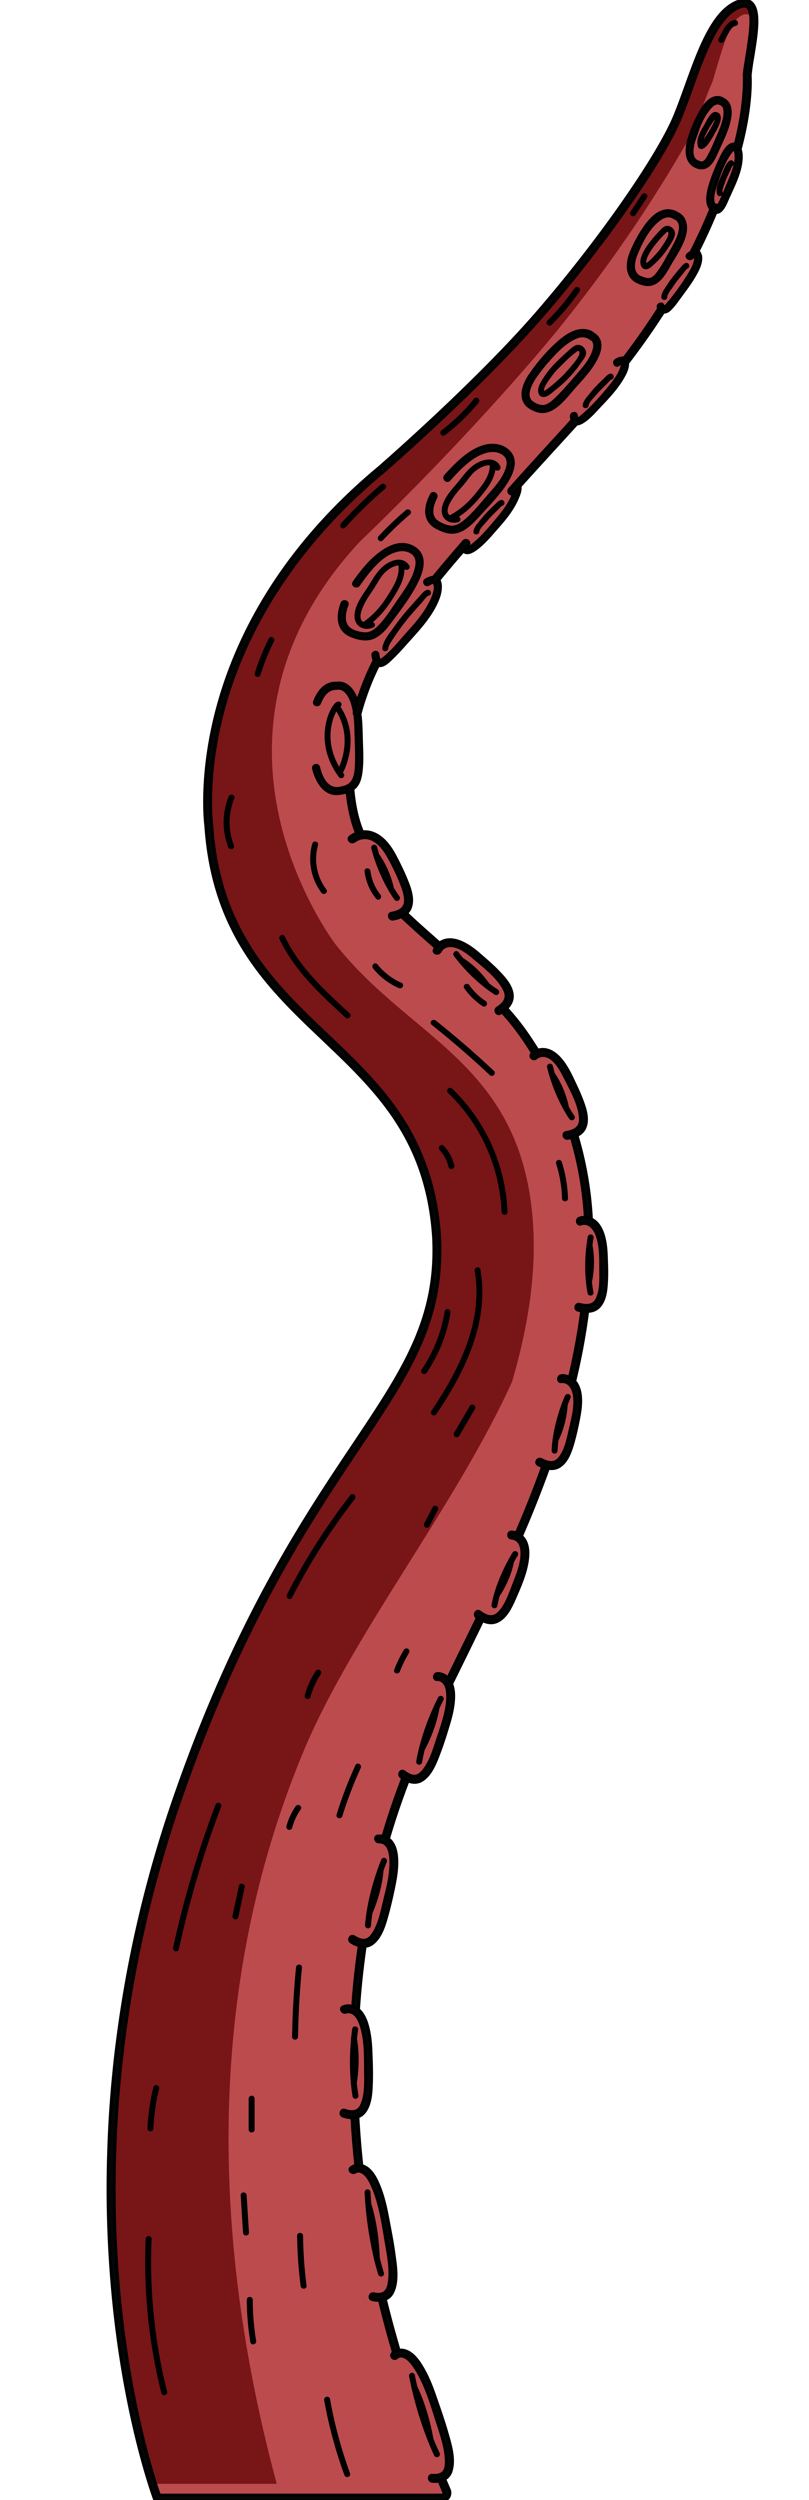 <svg xmlns="http://www.w3.org/2000/svg" viewBox="0 0 57 176"><path fill="#040606" stroke="#000" stroke-linecap="round" stroke-linejoin="round" stroke-width=".213" d="M-2.442 119.083c-.091 2.72.28 5.438 1.1 8.034.04.128.242.073.201-.056a23.837 23.837 0 0 1-1.091-7.978c.004-.134-.205-.134-.21 0M-1.389 121.34a13.993 13.993 0 0 0 .35 3.537c.03.13.232.075.202-.056a13.75 13.75 0 0 1-.343-3.48c.004-.135-.205-.135-.209 0" transform="matrix(.995 0 0 .996 41.972 -38.44)"/><path fill="#bc4b4e" stroke="#000" stroke-linecap="round" stroke-linejoin="round" stroke-width=".213" d="M-29.576 165.313c4.287-12.235 9.005-19.28 12.45-24.425 3.49-5.203 5.79-8.634 5.79-13.926 0-.294-.008-.595-.022-.902-.459-7.06-4.057-10.478-7.865-14.096-3.819-3.621-7.756-7.356-8.267-15.025-.004-.034-.085-.641-.085-1.686 0-1.445.155-3.75.893-6.518.747-2.802 1.936-5.527 3.536-8.102 1.994-3.216 4.638-6.203 7.857-8.878.73-.636 7.09-6.204 11.247-10.995C.32 55.73 4.518 49.73 5.723 46.8c.264-.647.512-1.334.776-2.062.922-2.554 1.864-5.163 3.485-5.878.4-.18.716-.183.938-.01.252.195.375.607.375 1.258 0 .7-.143 1.58-.281 2.43a18.643 18.643 0 0 0-.197 1.378c.003.069.011.212.011.44 0 .784-.093 2.446-.715 4.755l-.01.034.013.034c.036.104.06.222.067.351.003.048.004.097.004.146 0 .826-.401 1.699-.755 2.469-.067.145-.133.289-.194.428l-.042.095c-.13.303-.372.865-.673.819l-.09-.014-.035.084c-.387.939-.8 1.84-1.264 2.756l-.053.104.104.052.05.046c.006.01.03.07.05.124v.018l.01.014.013.037c.011.054.013.094.013.133 0 .38-.198.766-.402 1.13-.263.463-.588.902-.902 1.327l-.212.29c-.188.262-.384.532-.61.758-.097.097-.243.209-.387.191l-.072-.009-.04.062a51.873 51.873 0 0 1-2.538 3.602l-.03.039.007.048.003.06v.02c-.014.278-.151.553-.298.809-.427.76-1.048 1.415-1.65 2.048l-.177.19c-.263.286-.963 1.045-1.355 1.036l-.05-.002-.036.037c-.59.648-1.115 1.224-1.607 1.757l-.25.275c-.77.84-1.464 1.6-2.166 2.382l-.046.05.022.066.006.072c0 .222-.104.476-.2.697-.342.803-.915 1.478-1.573 2.215l-.066.077c-1.06 1.233-1.564 1.483-1.8 1.476a.206.206 0 0 1-.169-.088l-.087-.115-.094.109c-.767.891-1.159 1.354-1.744 2.067l-.052.062.072.125c.046.093.058.2.065.303l.003.023-.003.051c0 .405-.145.773-.287 1.08-.438.938-1.149 1.728-1.837 2.493l-.256.285c-.337.377-.686.767-1.051 1.114l-.052.049c-.163.154-.347.328-.544.397a.331.331 0 0 1-.215.011l-.096-.032-.045.09a18.63 18.63 0 0 0-1.298 3.426l-.024.024.009.055c.067.487.08.995.093 1.486l.02.648c.01.297.02.597.02.897 0 .425-.02.772-.064 1.093-.046.326-.135.734-.423.992-.033.03-.07.059-.107.088l-.048.04.005.062c.073.78.224 1.944.693 3.06l.033.081.088-.01c.471-.055.967.139 1.394.545.295.281.56.655.812 1.14.223.428.51.993.75 1.576.155.376.39.943.39 1.454 0 .165-.024.317-.072.455a.9.9 0 0 1-.248.375l-.087.081.084.085.207.2c.58.545 1.217 1.106 1.891 1.7l.268.239.05.053.005-.004.116.105v-.201a.57.57 0 0 1 .1-.059c.375-.193.84-.157 1.388.108.372.178.748.44 1.187.829l.114.1c.407.353.826.718 1.201 1.111.445.465.92 1.01.927 1.602 0 .284-.119.534-.364.775l-.079.077.074.083c.952 1.059 1.426 1.737 2.192 2.95l.047.074.085-.026c.096-.03.189-.046.276-.049.534-.023.97.36 1.24.685.34.408.584.88.777 1.286l.045.095c.224.47.456.954.643 1.45.153.404.316.871.316 1.31 0 .19-.032.363-.094.515a.993.993 0 0 1-.512.516l-.09.043.03.094c.558 1.85.9 3.83 1.015 5.888l.004.07.065.029c.344.155.604.509.775 1.05.156.49.193 1.025.208 1.384l.005.126c.014.37.03.739.03 1.108 0 .173-.004.346-.012.52-.029.585-.068 1.389-.526 1.835-.178.176-.408.265-.703.273l-.1.003-.012.098a45.608 45.608 0 0 1-.914 4.924l-.014.06.041.045c.224.249.353.613.384 1.082.005.08.008.159.008.238 0 .417-.07.835-.122 1.113a21.187 21.187 0 0 1-.4 1.76c-.194.67-.426 1.349-.937 1.656a.99.99 0 0 1-.691.117l-.095-.016-.033.09a84.423 84.423 0 0 1-1.903 4.788l-.031.072.055.055c.35.312.422.78.422 1.122 0 .041-.001.083-.003.124-.049 1.005-.503 2.046-.903 2.964-.259.585-.597 1.35-1.194 1.626-.283.132-.6.114-.941-.053l-.104-.051-.051.104c-.46.943-.912 1.867-1.353 2.764l-.866 1.759.02.048c.091.221.138.494.138.81 0 .095-.005.188-.011.278-.033.485-.14 1.01-.336 1.652a29.54 29.54 0 0 1-.65 1.984l-.029.076c-.25.663-.561 1.487-1.161 1.862-.26.16-.558.176-.885.044l-.11-.044-.042.11a52.243 52.243 0 0 0-1.39 4.103l-.02.064.06.063.024.013c.328.251.507.736.523 1.434l.002.132c0 .532-.091 1.067-.17 1.474-.13.64-.285 1.384-.485 2.106l-.015.055c-.194.7-.435 1.572-1.017 2a.825.825 0 0 1-.445.168l-.094.006-.014.092a57.063 57.063 0 0 0-.476 4.49l-.004.059.045.038c.276.231.48.614.623 1.172.12.457.19.977.217 1.638l.006.143c.019.499.039 1.015.039 1.52 0 .156-.002.312-.006.467l-.003.08c-.022.7-.049 1.574-.502 2.098a.864.864 0 0 1-.38.256l-.082.028.005.088c.06 1.11.155 2.275.282 3.461l.011.104h.105c.581.193.91.86 1.156 1.488.285.74.45 1.524.562 2.124l.101.541c.121.642.247 1.305.335 1.962l.024.17c.058.412.123.879.123 1.33 0 .484-.075.87-.232 1.177a.825.825 0 0 1-.45.416l-.094.037.024.098c.282 1.165.61 2.383.976 3.62l.028.097.1-.015a.82.82 0 0 1 .274.007c.58.11.997.718 1.294 1.235.394.683.666 1.42.86 1.986l.017.047c.27.776.55 1.579.786 2.384l.058.204c.17.58.36 1.239.36 1.854 0 .24-.03.458-.09.65a.87.87 0 0 1-.403.522l-.088.05.04.095c.104.251.212.507.32.758a.47.47 0 0 1-.04.428.454.454 0 0 1-.378.207H-31.19" transform="matrix(.995 0 0 .996 41.972 -38.44)"/><path fill="#bc4b4e" d="M24.369 174.133a31.633 31.633 0 0 1-1.42-5.242c-.022-.13.178-.185.205-.054a31.301 31.301 0 0 0 1.414 5.242c.047.127-.157.181-.2.054m1.104-1.94c-.204-.55-.404-1.097-.608-1.643-.046-.127.154-.181.2-.058.204.55.404 1.097.608 1.643.046.128-.154.181-.2.058m1.45-.554c-.081-.104.065-.254.15-.146.219.28.38.596.476.943.035.13-.165.185-.2.054a2.358 2.358 0 0 0-.427-.85m2.011-4.439l-.004-.019a.1.1 0 0 1 .089-.1c.054-.012.108.027.12.085 0 .011.053.308.164.793.808 1.704 1.1 3.475 1.127 3.66.138.346.292.696.453 1.043a.106.106 0 0 1-.05.138c-.053.024-.114.004-.138-.05a16.79 16.79 0 0 1-.454-1.05 25.873 25.873 0 0 1-1.138-3.695c-.11-.493-.165-.793-.169-.805m-6.732-.342v-.45c0-.131.208-.131.208 0v.45c0 .134-.208.134-.208 0m2.691-1.51a1.794 1.794 0 0 1-.284-1.034c.004-.135.211-.135.207 0a1.6 1.6 0 0 0 .254.93c.073.113-.107.216-.177.105m.5-1.29l.289 1.051c.038.131-.166.185-.2.058-.096-.35-.193-.7-.292-1.051-.035-.13.165-.184.203-.058m.896-.223l.15.6c.035.128-.165.185-.2.055l-.15-.601c-.034-.127.166-.185.2-.054m-3.725-2.732a8.582 8.582 0 0 1-.235-2.125c0-.135.207-.135.207 0-.007.7.066 1.385.227 2.067.031.13-.169.184-.2.058m-1.269-.255c-.149-1.17-.23-2.343-.246-3.521 0-.131.208-.131.208 0 .016 1.178.096 2.351.246 3.521.02.131-.188.131-.208 0m4.56-5.746c-.042-.508-.053-.82-.053-.827v-.004c0-.058.042-.104.1-.104.057-.004.103.042.108.1 0 .008.01.315.053.82.558 1.813.588 3.61.593 3.775.084.362.184.732.295 1.094a.1.1 0 0 1-.065.13c-.057.016-.115-.015-.13-.069a19.737 19.737 0 0 1-.3-1.1l-.008-.043a26.432 26.432 0 0 1-.589-3.737l-.003-.035m-4.03-.38v-1.275c0-.135.212-.135.212 0v1.274c0 .135-.212.135-.212 0m-.838-2.89a11.472 11.472 0 0 1-.127-2.352c.004-.135.212-.135.208 0-.039.77 0 1.536.12 2.298.018.13-.182.185-.2.054m.668-2.98c.142.928.192 1.86.15 2.799-.008.135-.215.135-.208 0 .043-.92-.004-1.836-.142-2.745-.02-.13.18-.188.2-.053m1.342 1.924c-.023.127-.05.25-.073.377-.027.131-.227.073-.204-.058.027-.123.054-.25.077-.373.027-.131.227-.077.2.054m.607.423c0 .135-.207.135-.207 0 0-.134.207-.134.207 0m1.346-3.702a14.147 14.147 0 0 1-.18-2.348c0-.662.038-1.243.076-1.667l.004-.038v-.008c.038-.4.073-.647.077-.654a.101.101 0 0 1 .12-.085.102.102 0 0 1 .084.12c0 .007-.039.253-.077.665v.007c.254 1.497.015 2.91-.016 3.072v.004c.031.296.07.597.12.896a.105.105 0 0 1-.089.12c-.053.011-.107-.027-.119-.085m-4.621-1.016v-.974c0-.134.207-.134.207 0v.974c0 .135-.207.135-.207 0m.365-3.16c.026-1.628.12-3.252.277-4.872.011-.131.219-.135.207 0a60.564 60.564 0 0 0-.276 4.872c0 .13-.208.13-.208 0m3.53-5.284a1.456 1.456 0 0 1-.989-1.117c-.023-.13.177-.184.2-.053.085.454.4.827.842.965.13.043.073.243-.054.205m-.95.43c.1.097.2.197.3.297.097.096-.05.242-.145.15l-.3-.3c-.093-.097.054-.243.146-.146m-1.411 2.005v1.647c0 .135-.208.135-.208 0v-1.647c0-.135.208-.135.208 0m3.967-4.988v-.008c.189-2.348 1.127-4.554 1.135-4.576a.107.107 0 0 1 .138-.054c.05.023.077.084.054.138-.004.004-.1.231-.235.612-.119 1.509-.695 2.821-.772 2.987l-.004.015c-.046.293-.085.593-.108.897a.101.101 0 0 1-.111.092.105.105 0 0 1-.097-.104m-3.037-3.006l.15-.3c.058-.12.239-.015.177.108-.05.096-.1.197-.15.296-.058.123-.238.016-.177-.104m1.03-4.765a28.736 28.736 0 0 1 1.323-3.456c.054-.12.235-.015.18.108a28.251 28.251 0 0 0-1.302 3.406c-.043.127-.243.074-.2-.058m5.61-3.744l.003-.016c.05-.304.115-.604.188-.897l.008-.034a17.346 17.346 0 0 1 1.038-2.918v-.004c.173-.377.292-.6.296-.608a.106.106 0 0 1 .142-.042c.05.026.07.092.043.142a8.72 8.72 0 0 0-.292.604c-.25 1.474-.93 2.717-1.027 2.89l-.004.005c-.073.292-.134.593-.188.897a.11.11 0 0 1-.12.085.106.106 0 0 1-.088-.104m-3.964 2.49c-.096.223-.196.45-.292.677-.054.123-.235.016-.18-.108.095-.223.195-.45.291-.673.054-.123.235-.02.181.104m.896.196c-.1.296-.204.597-.308.893-.042.127-.246.073-.2-.054.104-.3.208-.596.308-.897.046-.123.246-.07.2.058m1.515-9.13c.184-.48.411-.938.676-1.377.07-.116.25-.012.177.104a8.862 8.862 0 0 0-.653 1.328c-.05.123-.25.068-.2-.054m3.48-1.91l.372.374c.097.096-.053.242-.146.146-.127-.123-.25-.246-.377-.373-.092-.097.054-.243.15-.147m-.192.932c.13.034.073.235-.053.2a1.789 1.789 0 0 0-.997.02c-.13.038-.184-.162-.057-.201a2.012 2.012 0 0 1 1.107-.02m-1.419-2.574a35.887 35.887 0 0 0 2.238-4.272c.058-.123.235-.016.181.104a35.883 35.883 0 0 1-2.238 4.272c-.07.115-.25.011-.18-.104m6.609-4.703c.046.03.061.096.03.142a7.508 7.508 0 0 0-.276.47c-.239 1.239-.889 2.213-.992 2.363-.07.239-.13.48-.177.731a.106.106 0 0 1-.123.085.108.108 0 0 1-.085-.104l.004-.02a9.32 9.32 0 0 1 .18-.758l.005-.011c.288-.994.715-1.863 1-2.375.164-.308.284-.489.288-.496.034-.047.096-.062.146-.027m-3.518-.905c.138-.28.28-.558.419-.839.057-.12.238-.015.177.104l-.416.843c-.057.119-.238.011-.18-.108m2.165-1.732c-.132-.035-.073-.235.053-.204.2.054.4.108.596.158.131.035.077.235-.054.204-.2-.054-.396-.108-.595-.158m-.085-1.028c.173-.046.35-.092.526-.142.127-.035.185.17.054.204-.176.046-.35.092-.526.142-.127.035-.185-.169-.054-.204m.07-2.494c.126-.25.249-.5.376-.75.058-.12.238-.012.177.108-.123.25-.246.496-.373.746-.058.12-.238.015-.18-.104m3.982-1.035v-.007a8.24 8.24 0 0 1 .07-.758l.003-.024c.223-1.643.854-3.017.861-3.033a.109.109 0 0 1 .139-.05c.054.027.077.089.05.139-.004.008-.089.192-.204.504a6.581 6.581 0 0 1-.642 2.482l-.004.004c-.03.243-.054.493-.065.747a.106.106 0 0 1-.108.1.105.105 0 0 1-.1-.104m-1.43-2.747c.073-.224.15-.45.223-.674.042-.127.246-.073.204.054l-.227.677c-.043.123-.242.07-.2-.058m.242-2.767c.05-.2.096-.4.142-.6.031-.131.231-.074.2.057l-.138.6c-.03.132-.235.074-.204-.057m.938-.908c.054-.247.112-.497.166-.743.03-.13.23-.077.2.054-.054.25-.112.496-.165.746-.031.131-.232.073-.2-.057m1.337-1.24c-.027.224-.054.45-.077.674-.015.13-.223.13-.207 0 .023-.223.05-.45.077-.674.015-.13.223-.134.207 0m1.446-3.437a7.443 7.443 0 0 1-.112-.75l-.003-.039a10.14 10.14 0 0 1-.054-1.058c0-.593.046-1.117.088-1.49l.004-.034.004-.008c.042-.335.08-.543.08-.547a.11.11 0 0 1 .124-.084c.058.011.092.07.08.123 0 .004-.042.208-.08.539.246 1.227.007 2.37-.035 2.56.023.246.058.5.108.75a.101.101 0 0 1-.085.12c-.054.01-.112-.024-.119-.081m-3.376-.124a4.64 4.64 0 0 0 .289-1.247c.007-.135.215-.135.207 0a4.753 4.753 0 0 1-.296 1.301c-.05.123-.25.07-.2-.054m-.012-5.146v-.296c0-.135.208-.135.208 0v.296c0 .135-.208.135-.208 0m1.589-1.382a9.034 9.034 0 0 0-.423-2.474c-.039-.131.161-.185.2-.058.261.824.403 1.67.43 2.533.004.134-.203.134-.207 0m-1.027-.474c-.069-.366-.139-.731-.211-1.097-.024-.131.176-.189.203-.058l.208 1.097c.027.131-.177.189-.2.058m-.884-4.376a5.52 5.52 0 0 0-.32-.589c-.069-.116.108-.22.181-.104.116.189.223.385.32.589.053.12-.124.227-.181.104m2.41-.797a6.984 6.984 0 0 1-.41-.666 12.122 12.122 0 0 1-.997-2.382c-.1-.34-.146-.55-.15-.559v-.022c0-.047.031-.093.081-.1a.103.103 0 0 1 .123.076c.004.008.046.208.139.528.73 1.054.96 2.22.991 2.375.123.211.254.427.396.63a.11.11 0 0 1-.026.147.109.109 0 0 1-.147-.027m-1.18-.142a5.416 5.416 0 0 1-.457-.978c-.043-.127.157-.18.2-.054.115.323.26.631.438.924.069.115-.112.22-.181.108M34.58 75.57a66.185 66.185 0 0 0-4.09-3.537c-.108-.08.042-.227.145-.146a66.176 66.176 0 0 1 4.091 3.537c.1.088-.046.238-.146.146m-1.53-2.886l.742.68c.1.09-.046.236-.146.147l-.742-.681c-.1-.089.046-.235.146-.146m.67-1.344c-.131-.065-.266-.135-.397-.204-.119-.058-.015-.239.104-.177.135.066.265.135.396.204.12.062.015.239-.104.177m-2.488-.2a1.254 1.254 0 0 1-.568-.446c-.077-.108.103-.212.18-.104.111.158.266.277.442.35.124.05.07.25-.054.2m1.573-1.655c-.077-.111.104-.215.181-.104.319.454.715.84 1.18 1.147.112.073.004.25-.107.177a4.725 4.725 0 0 1-1.254-1.22m-4.664-.058a4.699 4.699 0 0 1-1.772-1.358c-.08-.104.065-.25.15-.146a4.56 4.56 0 0 0 1.726 1.323c.123.055.02.235-.104.181m-.646-1.574a9.88 9.88 0 0 0 1.392.808c.123.058.016.235-.104.181-.488-.23-.95-.5-1.391-.808-.108-.077-.004-.258.103-.18m4.568-.663l-.02-.062.047-.084c.046-.03.111-.023.142.027.004.004.12.165.323.416l.008.004c1.057.666 1.723 1.617 1.838 1.785.196.155.408.3.623.44.046.03.061.096.03.142a.102.102 0 0 1-.142.035 7.338 7.338 0 0 1-.63-.443 11.71 11.71 0 0 1-1.877-1.824c-.219-.262-.338-.431-.342-.435m-2.88.054c0-.135.212-.135.212 0 0 .134-.212.134-.212 0m-3.594-1.336a4.223 4.223 0 0 1-.631-1.009c-.058-.119.123-.227.177-.104.158.347.353.67.6.967.084.1-.062.25-.146.146m2.506-.37a1.593 1.593 0 0 1-1.13.108c-.127-.034-.073-.235.057-.2.327.089.662.062.97-.088.118-.058.222.123.103.18m-.208-2.294a7.757 7.757 0 0 1-.422-.658 11.809 11.809 0 0 1-1.196-2.92l-.004-.024c0-.046.035-.088.08-.1a.11.11 0 0 1 .128.077c.004.004.05.204.15.527a6.594 6.594 0 0 1 1.026 2.344c.123.216.262.427.408.632a.104.104 0 0 1-.023.146.105.105 0 0 1-.147-.024m-1.303-.08a3.668 3.668 0 0 1-.788-1.863c-.015-.135.192-.131.207 0a3.4 3.4 0 0 0 .727 1.712c.081.104-.065.255-.146.15m-3.748-2.655c.061.366.177.704.357 1.028.065.115-.115.223-.18.104a3.241 3.241 0 0 1-.377-1.078c-.023-.131.176-.185.2-.054m-.1 2.24a3.872 3.872 0 0 1-.624-3.36c.035-.13.235-.077.2.054a3.67 3.67 0 0 0 .604 3.202c.077.108-.104.212-.18.104m1.31-4.238c.166-.115.331-.23.5-.35.108-.077.212.104.104.181-.165.115-.33.235-.5.35-.107.077-.211-.104-.103-.18m-2.565-.532l-.3-.3c-.092-.096.054-.242.146-.15l.3.3c.096.096-.05.243-.146.15m.646-.85c-.096-.09.05-.24.15-.147.1.097.22.15.354.17.053.007.084.077.073.127-.02.057-.073.08-.127.073a.834.834 0 0 1-.45-.224m1-.48a2.237 2.237 0 0 1-1.17-1.086c-.06-.12.12-.223.178-.104.222.447.584.797 1.046.99.123.05.068.253-.054.2m-2.377-2.61a3.457 3.457 0 0 1-.088-1.955c.03-.131.23-.073.2.057-.15.62-.115 1.24.089 1.844.042.127-.158.18-.2.054m-1.05-.581c.015-.231.035-.466.05-.697.011-.135.219-.135.208 0-.016.231-.035.466-.05.697-.008.134-.216.134-.208 0m3.591-3.256c.088-.212.208-.427.327-.574l.011-.015c.073-.085.146-.143.216-.15a.103.103 0 1 1 .03.204l-.03.023c1.56 2.27.222 4.641.211 4.665l-.008.007c.027.042.054.081.085.124a.1.1 0 0 1-.023.142.1.1 0 0 1-.142-.02c-.77-1.035-.985-2.028-.985-2.82 0-.759.2-1.332.308-1.586m-2.518.812c-.058-.02-.081-.074-.073-.131a.998.998 0 0 1 .169-.42c.073-.111.253-.007.177.104a.928.928 0 0 0-.146.373c-.008.054-.078.085-.127.074m.08-3.099c.066-.839.289-1.643.666-2.397.06-.12.238-.012.18.107a6.103 6.103 0 0 0-.638 2.29c-.012.135-.22.135-.208 0m4.207-3.079c-.32-.104-.62-.22-.842-.481-.458-.539-.339-1.29-.116-1.905.08-.215.434-.123.354.1-.208.55-.361 1.324.204 1.724.242.17.65.289.984.316.392.034.715-.146.996-.412.519-.497.919-1.128 1.319-1.717.488-.72 1.057-1.439 1.318-2.278.108-.343.189-.778-.026-1.093-.227-.335-.7-.458-1.08-.408-1.254.165-2.246 1.536-2.904 2.47-.134.19-.45.008-.315-.184.584-.827 1.242-1.659 2.1-2.213.407-.266.895-.477 1.387-.446.542.034 1.115.361 1.261.908.146.535-.057 1.112-.28 1.593-.45.962-1.13 1.86-1.761 2.714-.346.47-.73 1.012-1.269 1.281-.427.216-.888.17-1.33.031M22.9 44.71c-.05-.03-.062-.092-.039-.142.016-.035.035-.066.05-.1a.107.107 0 0 1 .143-.039.11.11 0 0 1 .038.142c-.02.035-.035.07-.05.1a.107.107 0 0 1-.142.04m-.35-.767a1.34 1.34 0 0 1 .277-.546c.088-.1.234.046.15.146a1.07 1.07 0 0 0-.223.454c-.031.131-.235.077-.204-.054m4.995-1.816c-.447.704-.977 1.327-1.654 1.809a.7.7 0 0 0 .262-.062c.122-.054.226.123.107.177-.492.22-1.077.02-1.157-.558-.096-.693.438-1.443.804-1.982.41-.612.734-1.317 1.357-1.736.457-.312 1.126-.489 1.48.058.073.115-.104.22-.177.107a.566.566 0 0 0-.177-.18c.092.885-.384 1.643-.845 2.367m-3.292-1.059c.335-.566.708-1.104 1.123-1.617.08-.103.226.047.146.15-.403.497-.765 1.02-1.092 1.57-.066.117-.246.013-.177-.103m5.933.731c-.177.031-.461.443-.573.566-.254.273-.496.554-.742.835-.261.3-.504.612-.738.935-.15.213-.304.42-.446.64-.146.227-.4.561-.431.835-.016.135-.223.135-.208 0 .058-.512.527-1.047.816-1.455.26-.362.526-.712.815-1.05.292-.336.588-.675.892-1.002.126-.134.357-.47.561-.504.13-.023.185.177.054.2m-5.33 5.046c-.057.185-.11.366-.164.547-.04.127-.243.073-.2-.054l.16-.546c.04-.128.243-.074.205.053m-1.146.12c.031-.047.089-.07.142-.04.047.028.07.097.035.144-.03.05-.066.1-.1.15-.03.046-.088.069-.142.038-.046-.027-.066-.096-.035-.142.031-.05.065-.1.1-.15m-1.661.18c-.015.082-.034.166-.05.247-.011.058-.077.088-.126.073-.059-.015-.085-.073-.074-.127.015-.085.035-.166.05-.25.012-.054.077-.085.127-.074.058.016.085.074.073.131m6.963-9.24l.25-.25c.096-.097.242.049.15.145-.085.085-.17.166-.25.25-.096.097-.242-.053-.15-.146m-2.253-.111c.6-.647 1.238-1.259 1.915-1.829.1-.084.25.062.146.147a22.13 22.13 0 0 0-1.915 1.828c-.092.1-.238-.046-.146-.146m3.638-2.983c.103-.212.419-.027.31.18-.26.517-.491 1.282.062 1.702.262.193.635.35.954.389.415.05.769-.181 1.072-.44.573-.48 1.058-1.077 1.542-1.639.5-.581 1.065-1.162 1.346-1.893.111-.293.192-.663.015-.951-.196-.32-.638-.481-1.003-.466-1.219.046-2.3 1.22-3.05 2.052-.157.173-.415-.085-.257-.258.846-.936 2.219-2.387 3.65-2.133.503.089 1.01.454 1.106.978.093.508-.142 1.031-.396 1.459-.511.858-1.25 1.605-1.918 2.34-.415.45-.877.978-1.458 1.216-.422.17-.846.104-1.253-.07-.323-.134-.638-.288-.842-.588-.392-.581-.173-1.309.12-1.878m3.433 0c-.542.662-1.127 1.24-1.873 1.647a.707.707 0 0 0 .25-.027c.127-.038.185.162.054.2-.538.158-1.069-.165-1.03-.754.042-.65.565-1.24.968-1.71.47-.542.873-1.204 1.527-1.539.469-.238 1.145-.354 1.426.22.058.12-.123.223-.18.104a.544.544 0 0 0-.146-.193c-.016.8-.504 1.451-.996 2.052m-5.567 2.89c-.097.096-.243-.05-.146-.146.13-.135.264-.266.4-.4.092-.096.242.054.145.146-.135.135-.265.27-.4.4m7.102-2.22c-.127.03-.277.234-.37.323-.134.13-.269.261-.4.396a4.89 4.89 0 0 0-.357.393c-.173.204-.534.531-.565.804-.015.131-.223.131-.207 0 .03-.254.261-.504.415-.696a7.14 7.14 0 0 1 .522-.6c.185-.19.37-.374.562-.555.092-.089.215-.23.346-.266.127-.034.185.166.054.2m1.976-4.992c-.054-.011-.085-.076-.07-.13.016-.058.074-.081.128-.074.08.02.165.035.25.05.054.012.084.078.073.131-.015.054-.073.081-.13.073a4.429 4.429 0 0 0-.25-.05m.088-.75c-.077-.108.103-.212.18-.104.15.22.423.312.677.242.13-.034.184.166.057.2a.836.836 0 0 1-.914-.338m-2.576-.424a8.724 8.724 0 0 0 1.422-1.782c.07-.112.25-.008.18.108A8.99 8.99 0 0 1 35 29.46c-.097.092-.243-.054-.146-.146m2.51-2.944l.031-.039c.458-.662.973-1.3 1.553-1.863.592-.573 1.442-1.347 2.338-1.204.185.026.4.104.534.242l.008.012h.004l.034.019c.173.115.304.27.362.477.119.396-.035.831-.215 1.185-.404.809-1.065 1.47-1.654 2.14-.6.682-1.484 1.925-2.552 1.54-.293-.108-.616-.265-.789-.535-.392-.628-.02-1.436.346-1.974M40.78 22.5c.9-.192 1.83.128 2.406.847.085.104-.061.254-.146.146a2.229 2.229 0 0 0-2.203-.792c-.13.026-.188-.174-.057-.2m1.284-.524c-.135.004-.135-.204 0-.208.442-.023.857.22 1.06.612.062.12-.118.227-.18.108a.922.922 0 0 0-.88-.512m1 4.615c-.128.03-.278.234-.37.323-.134.131-.27.262-.4.397a4.973 4.973 0 0 0-.358.392c-.172.204-.534.531-.564.8-.016.135-.224.135-.208 0 .027-.25.261-.5.415-.692.166-.208.335-.412.523-.6.185-.19.37-.374.561-.555.092-.088.212-.23.343-.265.13-.035.184.165.057.2m-6.986 2.744c0 .135-.208.135-.208 0s.208-.135.208 0m7.978-8.152l-.453-.242c-.116-.066-.012-.243.107-.181.15.08.3.161.45.246.12.062.012.243-.104.177m-.142-1.363c-.035-.126.165-.184.2-.053.112.411.465.723.892.766.13.015.134.223 0 .208a1.259 1.259 0 0 1-1.092-.92m.511-1.929l.012-.034c.246-.609.538-1.201.907-1.74.385-.562.935-1.255 1.669-1.3.227-.013.438.041.634.15l.047.026.042.023c.165.085.3.192.4.358.569.974-.466 2.37-.92 3.16-.407.712-.907 1.694-1.88 1.436-.284-.077-.58-.193-.78-.42-.4-.458-.327-1.128-.13-1.659m3.96.908c-.116.043-.254.274-.331.366-.12.143-.238.289-.358.435-.126.158-.242.32-.353.489-.139.208-.431.547-.435.796 0 .135-.208.135-.208 0 .004-.265.247-.573.381-.78a7.39 7.39 0 0 1 .427-.601c.165-.204.33-.412.504-.608.088-.1.184-.247.319-.297.123-.046.176.154.053.2m-.23-4.172c-.3-.15-.638-.161-.942-.019-.123.054-.227-.127-.108-.18a1.307 1.307 0 0 1 1.154.018c.119.062.015.243-.104.181m.138-.63a1.022 1.022 0 0 0-.442-.093c-.134-.004-.134-.212 0-.212.193.004.373.046.55.123.119.054.015.235-.108.181m.166-1.728c-.093-.096.054-.247.15-.15a.972.972 0 0 0 1.26.123c.112-.077.216.104.104.177a1.176 1.176 0 0 1-1.514-.15m2.618-5.743a.31.31 0 0 0-.304-.057c-.127.038-.18-.162-.054-.2a.513.513 0 0 1 .504.111c.104.085-.046.231-.146.146m-.185-.677c-.05-.03-.1-.066-.15-.096-.05-.035-.069-.093-.038-.143.027-.05.096-.069.142-.038.05.034.1.065.15.1a.11.11 0 0 1 .039.142c-.031.046-.096.07-.143.035m.196-.689c0-.131.208-.131.208 0 0 .135-.208.135-.208 0M31.26 175.515c.011-.023.042-.077.011-.147-.112-.257-.219-.52-.327-.78-.153.03-.319.034-.484.019-.266-.02-.266-.435 0-.416.6.05.957-.166.988-.797.042-.978-.315-1.993-.608-2.906-.407-1.266-.792-2.613-1.495-3.752-.231-.37-.604-.91-1.062-.943a.406.406 0 0 0-.25.058c-.091.046-.038.01-.08.053-.185.193-.48-.1-.292-.292l.073-.062a75.535 75.535 0 0 1-.988-3.683 1.81 1.81 0 0 1-.516-.05c-.261-.058-.15-.458.112-.4.584.134.946-.054 1.069-.659.184-.939-.027-1.997-.185-2.925-.22-1.304-.407-2.694-.934-3.918-.173-.408-.462-1.028-.942-1.128a.407.407 0 0 0-.258.024l-.08.046c-.212.11-.474-.162-.27-.32a.747.747 0 0 1 .339-.15 62.982 62.982 0 0 1-.273-3.364 2.088 2.088 0 0 1-.627-.116c-.254-.084-.146-.488.111-.404.497.166.954.166 1.196-.361.323-.705.285-1.606.277-2.364-.008-1.058.02-2.205-.304-3.225-.119-.377-.323-.839-.734-.966a.895.895 0 0 0-.246-.023l-.123.034.03-.015c-.241.104-.453-.254-.21-.358a.977.977 0 0 1 .684-.03c.1-1.436.253-2.872.461-4.273a2.21 2.21 0 0 1-.584-.27c-.227-.142-.016-.504.211-.361.45.288.896.392 1.257-.073.489-.628.673-1.528.854-2.283.246-1.024.554-2.117.476-3.179-.026-.377-.118-.859-.476-1.067a.87.87 0 0 0-.239-.08l-.115.004.004-.004c-.246.012-.342-.362-.084-.404a.892.892 0 0 1 .365.019c.407-1.39.873-2.768 1.391-4.1-.042-.03-.084-.06-.126-.092-.208-.161 0-.52.211-.358.42.324.858.486 1.265.058.57-.592.834-1.516 1.088-2.278.323-.982.723-2.025.731-3.072 0-.38-.05-.862-.393-1.096a.52.52 0 0 0-.341-.1c-.27.018-.266-.397 0-.416.253-.02.53.108.71.28l.031.035c.235-.484.481-.978.727-1.482.442-.9.9-1.828 1.358-2.775l-.058-.042c-.216-.158-.008-.52.211-.362.396.293.854.512 1.28.15.527-.45.804-1.235 1.042-1.859.3-.785.685-1.64.662-2.494-.012-.335-.108-.696-.404-.885a.818.818 0 0 0-.254-.1c-.077-.02-.004-.007-.077-.012-.269-.007-.269-.423 0-.415.112.004.228.027.335.069a81.221 81.221 0 0 0 1.853-4.673c-.107-.042-.207-.092-.307-.142-.239-.127-.027-.485.207-.362.435.231.904.358 1.265-.054.458-.523.615-1.332.765-1.99.185-.812.446-1.72.293-2.563-.085-.473-.408-.935-.9-.874-.266.03-.262-.385 0-.416.188-.022.396.028.573.112.372-1.586.665-3.156.857-4.673a2.84 2.84 0 0 1-.261-.057c-.262-.066-.15-.466.11-.4.47.123.963.138 1.216-.343.311-.593.284-1.378.277-2.024-.008-.851.03-1.802-.296-2.603-.188-.461-.623-.87-1.096-.692-.25.092-.357-.308-.111-.404a1.01 1.01 0 0 1 .419-.05c-.12-1.967-.45-3.861-.98-5.631-.09.023-.178.038-.266.053-.262.043-.373-.357-.108-.4.566-.092 1.023-.315 1.008-.95-.027-.993-.631-2.029-1.062-2.89-.284-.578-.772-1.514-1.515-1.587a.828.828 0 0 0-.553.174c-.192.184-.488-.108-.296-.293l.054-.05c-.773-1.22-1.246-1.878-2.15-2.887-.042.027-.08.054-.123.081-.226.147-.434-.216-.211-.358.515-.327.8-.727.496-1.316-.45-.882-1.365-1.57-2.1-2.198-.48-.408-1.287-1.058-1.984-.843a.727.727 0 0 0-.357.235c-.015.02-.13.23-.088.123-.1.243-.504.135-.4-.111a.866.866 0 0 1 .084-.158l-.222-.197a85.873 85.873 0 0 1-1.904-1.712 9.163 9.163 0 0 1-.276-.266 2.398 2.398 0 0 1-.589.177c-.261.047-.373-.354-.111-.404.603-.108 1.037-.362.984-1.035-.035-.416-.193-.828-.35-1.216a15.395 15.395 0 0 0-.842-1.737c-.35-.619-.923-1.373-1.723-1.335a1.28 1.28 0 0 0-.503.13c-.058.032-.108.066-.162.097l-.027.02-.011.007c-.204.15-.484-.135-.285-.304.135-.111.293-.2.462-.258-.415-1.024-.581-2.07-.67-2.921a3.443 3.443 0 0 1-.584.12c-1.019.126-1.565-.905-1.78-1.749-.058-.23.292-.326.35-.1.146.566.411 1.294 1.038 1.467.265.073.454.023.742-.05.804-.208.865-.958.892-1.686.027-.758-.019-1.52-.038-2.278a9.434 9.434 0 0 0-.077-1.143.22.22 0 0 1-.042-.128l.003-.053.008-.024a4.09 4.09 0 0 0-.177-.711c-.153-.44-.465-.97-.968-.955-.073.004-.112.008-.216.015-.57.035-.903.535-1.092 1.028-.08.215-.434.123-.35-.096.23-.609.657-1.236 1.365-1.294a1.12 1.12 0 0 1 .162 0h.004a.81.81 0 0 1 .192-.015c.703.02 1.095.72 1.288 1.324.315-1.004.7-1.959 1.173-2.898l.01-.02a1.974 1.974 0 0 1-.088-.342c-.042-.23.308-.327.35-.096.02.1.05.396.143.443.05.027.261-.135.334-.197.634-.527 1.165-1.2 1.715-1.813.608-.67 1.196-1.374 1.584-2.197.139-.285.258-.6.265-.92v-.058l-.004-.07c-.038-.323-.21-.257-.473-.1-.2.12-.384-.196-.18-.315.153-.092.342-.173.519-.18.72-.87 1.138-1.367 2.142-2.526a.207.207 0 0 1 .292-.019.208.208 0 0 1 .023.293l-.073.084c.08.166.246.016.434-.139.63-.5 1.173-1.154 1.688-1.766.446-.527.892-1.116 1.13-1.77l.024-.066a.21.21 0 0 1-.27-.007.2.2 0 0 1-.069-.155c0-.05.02-.1.054-.138.919-1.036 1.803-2.001 2.826-3.122.485-.527 1.004-1.093 1.58-1.732a1.022 1.022 0 0 1-.057-.246c-.035-.231.319-.327.35-.096.011.077.053.27.065.273.073.023.308-.185.373-.243.703-.592 1.345-1.316 1.922-2.024.339-.42.711-.897.858-1.428.026-.088.026-.088.026-.161.005-.228-.126-.07-.284.034-.196.131-.377-.185-.18-.315.192-.128.41-.197.576-.158a52.733 52.733 0 0 0 2.453-3.499l-.023-.039c-.108-.208.208-.388.315-.18.02.038.047.111.089.134.119-.027.25-.223.319-.304.504-.588.973-1.247 1.38-1.901.223-.362.485-.785.515-1.216.004-.058 0-.074 0-.093l-.003-.008.003.005-.019-.07c-.08-.027-.161.046-.265.131-.18.146-.438-.108-.258-.258.066-.058.147-.12.23-.166l.02-.061c.496-.978.942-1.951 1.361-2.968-.392-.458-.173-1.285-.011-1.797l.007-.03a14.95 14.95 0 0 1 .662-1.648c.172-.35.511-1.143 1.007-1.093l.058.011c.215-.823.357-1.566.453-2.201l.008-.043.008-.08c.027-.228.054-.458.085-.69l.007-.065c.115-1.108.07-1.74.07-1.751l-.004-.016.003-.019c.03-.373.108-.835.189-1.335v-.004c-.05-.7-.208-1.101-.411-1.155-.423-.112-1.361 1.082-2.719 4.765-.03.085-.065.173-.104.262.262-.443.639-.95 1.157-.959.158-.004.3.047.427.131l.008.008.016.008.007.004.012.008.015.007a.787.787 0 0 1 .312.35c.15.324.11.716.042 1.055-.146.712-.492 1.39-.788 2.047-.254.566-.608 1.533-1.4 1.298-.876-.254-.888-1.201-.665-1.963l.03-.085c-2.787 5.789-8.346 12.625-12.776 17.593-5.413 6.07-10.35 10.743-10.4 10.793-6.675 7.14-6.794 14.472-5.717 19.364 1.165 5.303 3.94 8.964 3.971 8.998 1.688 2.148 3.634 3.776 5.517 5.354 3.969 3.318 7.714 6.451 8.367 13.83.365 4.16-.392 8.856-2.322 14.352-1.627 4.645-3.75 8.899-5.456 12.316a151.527 151.527 0 0 0-1.38 2.802c-.285.597-.65 1.29-1.073 2.09-3.926 7.456-13.119 24.91-4.13 58.373h7.971c.073 0 .112-.05.127-.07"/><path fill="#781517" fill-rule="evenodd" d="M7.823 153.675c0-2.567.117-5.277.399-7.999l.276-2.28a56.25 56.25 0 0 1 .824-4.587c2.288-10.193 4.986-17.694 6.596-20.99.08-.232.17-.47.266-.715a92.322 92.322 0 0 1 2.12-4.333c4.066-7.323 11.039-16.687 11.67-19.499.329-1.073.758-2.947.758-5.248 0-2.945-.702-6.589-3.215-10.152-3.871-4.647-5.086-4.906-7.687-7.963-1.892-2.224-4.679-6.173-5.2-11.824v-.004l-.001-.003a20.39 20.39 0 0 1-.084-1.676c0-1.237.113-3.104.611-5.354l.008-.031c1.895-8.103 7.471-14.13 9.087-15.742a38.578 38.578 0 0 1 .444-.428s15.312-13.06 18.099-18.86c.24-.329.476-.654.707-.976 2.126-2.83 3.957-4.472 5.194-9.452.053-.214.108-.42.165-.617.552-1.48 1.146-2.876 1.915-3.792C51.763.104 52.621.14 52.621.14s.38.22.534.721c.036.179.053.39.053.634 0 0-.48-1.111-1.447.007-.485.56-.955 2.2-1.556 4.24-.223.522-.461 1.12-.714 1.806-.03.085-.065.174-.104.262.1-.167.215-.344.348-.5a63.137 63.137 0 0 1-.535 1.664c-.113.287-.21.577-.298.855-.141.393-.29.785-.446 1.173a1.702 1.702 0 0 1-.048-.416c0-.26.048-.53.122-.782l.03-.085c-6.294 11.042-14.067 19.613-23.176 28.386-4.822 5.158-6.223 10.417-6.223 14.783 0 1.678.207 3.223.506 4.581 1.165 5.304 3.94 8.964 3.971 8.998 1.688 2.148 3.633 3.776 5.517 5.354 3.968 3.318 7.713 6.451 8.367 13.83.06.674.089 1.363.089 2.066 0 2.892-.502 6.04-1.52 9.524-3.971 8.774-11.298 17.842-14.735 26.12-2.76 6.647-5.252 15.68-5.252 27.2 0 7.136.955 15.224 3.395 24.293h-8.76c-.484-1.724-1.432-5.32-1.885-8.544-.56-2.93-1.03-7.495-1.03-12.635m14.289-92.188c.236.444.488.876.753 1.3a.108.108 0 0 1-.131-.038 3.845 3.845 0 0 1-.622-1.262m1.848-18.546a3.71 3.71 0 0 1 .142-.49c.037-.098.13-.133.213-.12-.12.202-.238.405-.355.61m.96-1.877c0-.03.01-.063.032-.095.344-.487.713-.975 1.133-1.408-.365.532-.726 1.08-1.08 1.64a.165.165 0 0 1-.086-.137m1.424 26.938c0-.086.107-.162.174-.08a4.56 4.56 0 0 0 1.726 1.324c.04.017.055.048.055.079 0 .067-.075.14-.159.103a4.699 4.699 0 0 1-1.772-1.36.107.107 0 0 1-.024-.066m2.331-32.037a.103.103 0 0 1 .109-.017c-.171.211-.344.428-.518.65m2.186 35.369c0-.073.105-.141.184-.08a66.176 66.176 0 0 1 4.09 3.537.09.09 0 0 1 .034.07c0 .076-.103.147-.18.076a66.185 66.185 0 0 0-4.09-3.537c-.027-.02-.038-.043-.038-.066m6.568-44.973a3.62 3.62 0 0 1 .344-.624l.031-.039c.458-.662.973-1.3 1.553-1.863.201-.195.433-.413.685-.61-.901 1.107-1.79 2.17-2.613 3.136m7.603-9.574c.204-.453.44-.892.72-1.3.233-.341.527-.731.887-.995a71.956 71.956 0 0 1-1.607 2.295"/><path fill="#0a090d" stroke="#000" stroke-linecap="round" stroke-linejoin="round" stroke-width=".213" d="M-27.576 95.06c0-1.608.185-3.336.616-5.185-.5 2.26-.615 4.136-.615 5.377l-.001-.192m.086 1.876v0m1.563 59.281c.516-1.3 1.257-2.779 2.131-4.351a92.68 92.68 0 0 0-2.13 4.351m8.11-82.183a15.097 15.097 0 0 1 0 0M.827 54.662v-.001c.24-.345.477-.67.71-.98-.231.325-.468.651-.71.98M6.925 43.57c.56-1.954 1.272-3.117 1.926-3.81-.773.922-1.37 2.324-1.926 3.81m4.319-4.099c.04.128.064.275.064.44 0 .063-.004.129-.011.197 0-.246-.018-.458-.053-.637" transform="matrix(.995 0 0 .996 41.972 -38.44)"/><path fill="#d23b2f" stroke="#000" stroke-linecap="round" stroke-linejoin="round" stroke-width=".213" d="M6.968 48.478c.089-.279.186-.57.3-.859-.097.286-.197.573-.3.859" transform="matrix(.995 0 0 .996 41.972 -38.44)"/><path fill="#bc4b4e" d="M19.16 52.888c0-4.366 1.402-9.625 6.224-14.783.05-.05 4.986-4.723 10.4-10.792 4.43-4.97 9.99-11.805 12.776-17.594l-.03.085a2.841 2.841 0 0 0-.122.782c0 .144.015.285.048.416-.184.46-.38.915-.586 1.358-.335.718-.907 1.67-1.64 2.765-.36.264-.654.654-.888.995-.28.408-.515.847-.72 1.3-1.485 2.043-3.263 4.318-4.99 6.438a8.689 8.689 0 0 0-.684.61c-.58.562-1.095 1.201-1.553 1.863l-.03.039c-.125.182-.25.397-.345.624-.199.232-.393.459-.584.679l.02-.033a.1.1 0 0 0 .016-.053c0-.09-.137-.15-.196-.055a8.724 8.724 0 0 1-1.422 1.782.094.094 0 0 0-.032.069c0 .029.014.056.036.076-.8.88-1.435 1.535-1.82 1.866-.745.639-2.386 2.313-4.254 4.623a.103.103 0 0 0-.11.017 21.563 21.563 0 0 0-1.914 1.828.104.104 0 0 0-.03.071c0 .082.105.153.176.075a21.99 21.99 0 0 1 1.36-1.342 57.102 57.102 0 0 0-2.18 2.964c-.42.433-.79.92-1.133 1.408a.165.165 0 0 0-.033.095c0 .057.036.107.086.138-.234.37-.465.747-.69 1.128-.083-.012-.176.023-.213.12a3.71 3.71 0 0 0-.142.49c-.297.52-.583 1.048-.858 1.583v-.004a.105.105 0 0 0-.05-.09.107.107 0 0 0-.142.038c-.015.035-.034.065-.05.1a.124.124 0 0 0-.01.051c0 .036.015.07.049.091.033.02.078.017.11-.004-.383.758-.74 1.53-1.063 2.308-.913 2.075-1.618 5.057-1.714 7.099-.006.152-.009.304-.009.455 0 2.461.76 4.801 1.889 6.92.126.45.335.879.622 1.262a.108.108 0 0 0 .13.037c3.386 5.407 8.822 9.077 8.822 9.077s7.11 5.062 7.11 14.564c-.14 3.752-1.207 7.474-2.706 10.813 1.018-3.483 1.52-6.631 1.52-9.523 0-.703-.03-1.392-.09-2.066-.653-7.379-4.398-10.512-8.366-13.83-1.884-1.578-3.829-3.206-5.517-5.354-.03-.034-2.806-3.695-3.971-8.998a21.327 21.327 0 0 1-.506-4.581m.798-.137c0-.124.01-.12 0 .01-.015.232.308.639.293.87l-.138-.161c-.082-.097-.213.12-.205-.012.015-.231.034-.466.05-.696v-.011m3.043-9.275c.012-.059.512 1.12-.175-.079.622.583.114.532-.277.546.53-.185.422.184.422.192 0 .111-.247-.016-.218-.137.038-.17.111-.32.223-.455a.102.102 0 0 0 .025-.067m2.585-3.552c0-.087-.106-.165-.17-.082-.415.512-.788 1.05-1.122 1.616a.102.102 0 0 0-.016.053c0 .09.137.149.193.051.326-.55.688-1.074 1.091-1.57a.107.107 0 0 0 .024-.068m2.712 29.4c0-.03-.016-.06-.055-.078a4.56 4.56 0 0 1-1.726-1.324c-.067-.083-.174-.007-.174.08 0 .022.007.045.024.067a4.699 4.699 0 0 0 1.772 1.358c.084.037.16-.036.16-.103m6.46 6.17a.09.09 0 0 0-.033-.07 66.18 66.18 0 0 0-4.091-3.537c-.079-.061-.184.007-.184.08 0 .023.011.046.038.066a66.192 66.192 0 0 1 4.09 3.537c.077.07.18 0 .18-.077M49.387 7.81c.038-.088.073-.177.104-.262.253-.686.49-1.284.714-1.805-.148.501-.304 1.027-.47 1.567a3.532 3.532 0 0 0-.348.5"/><path fill="#68606f" stroke="#000" stroke-linecap="round" stroke-linejoin="round" stroke-width=".213" d="M-17.32 94.317l.048-.04a4.94 4.94 0 0 0 .063-.05l-.103.183-.003-.031-.005-.062m.356 93.81l.083-.027.078 2.29a63.59 63.59 0 0 1-.156-2.174l-.005-.088m.67-100.712c.23-.625.494-1.237.796-1.847l.045-.09.096.031.014.004-.923 1.869-.028.033m1.258 113.61l.094-.037.006-.002.255 1.447a71.43 71.43 0 0 1-.332-1.31l-.023-.098m.05-6.33c.048.19.086.38.12.58-.034-.181-.073-.376-.12-.58m.177-26.1l.011-.038.055.104-.007-.004-.059-.063m.379 29.137c.122.438.17.83.17 1.175 0 .077-.002.152-.007.224a11.77 11.77 0 0 0-.117-1.065l-.024-.17-.022-.164m.152-30.846c.27-.82.564-1.642.878-2.457l.043-.11-.921 2.567m.476-82.606c.104-.114.206-.228.307-.341l.256-.285c-.195.235-.384.443-.563.626m.24 18.856l.087-.082a.899.899 0 0 0 .248-.375l.013-.04c-.041.398-.348.497-.348.497m2.31-23.558l.052-.062.103-.126-.1.284-.055-.096m.232 25.864l.079-.053v.125l-.079-.072m1.658-28.1v0l.003.003-.003-.004m.22 28.19c.987.554 2.157 1.538 2.782 2.568a5.744 5.744 0 0 0-.59-.697 17.816 17.816 0 0 0-1.201-1.112l-.115-.1a6.066 6.066 0 0 0-.876-.66m2.197-29.872a17.097 17.097 0 0 0 0 0m5.022 65.493a8.05 8.05 0 0 0 .218-.663c.037-.131.072-.262.105-.394a4.157 4.157 0 0 1-.323 1.057m.459-22.365l.086-.041c.125-.061.23-.135.316-.222a.806.806 0 0 1-.402.263m.788 12.382v0l.1-.003.022-.001c-.075.008-.122.004-.122.004m6.583-71.716l.112-.153c.129-.174.26-.351.386-.53a16.714 16.714 0 0 1-.498.683m1.176-3.035l.03-.058a.923.923 0 0 0 .013.08l-.043-.022m.663-1.364c.228-.493.445-.989.654-1.496l.034-.084-.625 1.523s-.024.02-.063.057m2.36-5.908l.009-.034.013-.05a.73.73 0 0 1 .016.17v.033a1.198 1.198 0 0 0-.026-.084l-.013-.035m.714-5.229c.032-.376.11-.86.197-1.378l.082-.511a80.653 80.653 0 0 1-.267 1.765c.007.118.01.24.01.366 0 .16-.005.329-.015.5.003-.112.004-.213.004-.302 0-.228-.008-.371-.011-.44" transform="matrix(.995 0 0 .996 41.972 -38.44)"/><path fill="#bc4b4e" d="M21.838 147.687c0-4.029.416-8.186 1.51-12.096a123.236 123.236 0 0 1 2.54-7.988c.053.035.142.026.168-.053.104-.297.208-.597.308-.893a.104.104 0 0 0 .007-.037c0-.053-.047-.087-.097-.09 1.244-3.42 2.58-6.686 3.925-9.784.303-.078.603-.077.914.004.076.02.127-.044.127-.106 0-.04-.022-.08-.074-.095a2.024 2.024 0 0 0-.864-.038c1.683-3.867 3.378-7.468 4.918-10.768.093-.025.185-.05.28-.074a.095.095 0 0 0 .074-.096c0-.063-.052-.13-.129-.108l-.11.03c1.158-2.48 2.225-4.79 3.13-6.911 1.328-3.108 1.879-6.394 1.879-9.59 0-1.737-.163-3.448-.453-5.087a9.24 9.24 0 0 0-.408-2.113.096.096 0 0 0-.06-.066c-.86-3.39-2.239-6.357-3.77-8.456-1.992-2.732-4.21-4.288-6.266-5.987a.108.108 0 0 0 .007-.04c0-.092-.099-.121-.161-.087a26.051 26.051 0 0 1-1.635-1.467 1.64 1.64 0 0 0 .496-.15c.037-.019.053-.049.053-.08 0-.068-.075-.141-.157-.102a1.35 1.35 0 0 1-.585.14 14.988 14.988 0 0 1-3.058-4.444 16.138 16.138 0 0 1-1.304-4.442l.084.036c.074.033.123-.029.123-.094a.11.11 0 0 0-.07-.106 2.014 2.014 0 0 1-.168-.08 15.17 15.17 0 0 1-.079-.809c.255.204.569.317.947.27.193-.028.396-.059.585-.12.088.85.254 1.898.67 2.921-.17.058-.328.147-.463.258a.176.176 0 0 0-.068.136c0 .146.198.282.353.168l.011-.007.027-.02c.054-.03.104-.065.162-.096a1.28 1.28 0 0 1 .503-.13c.8-.04 1.373.715 1.723 1.335.315.554.6 1.147.842 1.736.158.388.315.8.35 1.216.003.038.004.074.004.11 0 .591-.419.824-.988.925a.171.171 0 0 0-.15.176c0 .122.104.256.261.228.2-.034.404-.092.589-.177.088.089.18.177.276.266.588.55 1.227 1.116 1.904 1.713l.223.196a.864.864 0 0 0-.085.158.202.202 0 0 0-.017.078c0 .188.328.249.417.033a.121.121 0 0 0-.01.03c0 .018.085-.136.098-.152a.727.727 0 0 1 .358-.235c.696-.216 1.503.434 1.984.843.734.627 1.65 1.316 2.099 2.197a.995.995 0 0 1 .125.457c0 .352-.251.625-.62.86a.196.196 0 0 0-.097.17c0 .145.15.29.307.188.043-.027.081-.054.123-.081.904 1.008 1.377 1.666 2.15 2.886l-.054.05a.186.186 0 0 0-.063.137c0 .157.21.299.359.156a.828.828 0 0 1 .553-.173c.743.073 1.231 1.008 1.516 1.585.43.862 1.034 1.898 1.06 2.891v.031c0 .611-.45.829-1.007.92-.106.017-.152.091-.152.171 0 .12.103.254.26.229.088-.016.177-.031.266-.054.53 1.77.86 3.664.98 5.631a1.015 1.015 0 0 0-.42.05.215.215 0 0 0-.138.207c0 .128.099.253.25.197.473-.177.908.23 1.096.693.327.8.288 1.751.296 2.602.002.135.004.277.004.422 0 .545-.035 1.134-.28 1.603-.254.48-.747.465-1.216.342-.157-.04-.26.09-.26.213 0 .082.045.161.149.187.084.023.173.043.26.058a45.562 45.562 0 0 1-.856 4.672 1.075 1.075 0 0 0-.573-.111c-.131.016-.198.128-.198.232 0 .103.066.199.198.184.492-.062.815.4.9.873.032.179.046.36.046.542 0 .681-.193 1.381-.339 2.022-.15.658-.307 1.466-.765 1.99-.361.411-.83.284-1.265.054-.162-.085-.312.058-.312.197 0 .063.03.125.105.164.1.05.2.1.307.143a81.225 81.225 0 0 1-1.853 4.672 1.022 1.022 0 0 0-.335-.07c-.134-.003-.201.099-.201.203 0 .104.067.21.201.213.073.004 0-.007.077.012.096.023.173.05.254.1.296.189.392.55.404.886l.001.073c0 .83-.371 1.658-.662 2.42-.239.624-.516 1.409-1.042 1.86-.427.361-.885.142-1.28-.15-.155-.112-.303.034-.303.185 0 .064.027.13.09.176l.059.043c-.458.947-.916 1.874-1.358 2.775-.246.504-.492.997-.727 1.481l-.03-.034c-.18-.173-.458-.3-.711-.281-.134.01-.201.119-.201.223 0 .104.066.202.2.192a.522.522 0 0 1 .342.1c.343.235.393.717.393 1.098-.008 1.046-.408 2.09-.73 3.071-.255.762-.52 1.686-1.089 2.278-.407.428-.846.266-1.265-.057-.15-.115-.297.031-.297.183 0 .063.025.127.086.175l.127.092a50.418 50.418 0 0 0-1.392 4.1.892.892 0 0 0-.365-.02c-.107.017-.153.092-.153.172 0 .113.093.239.237.232l-.004.004.115-.004c.031.004.17.038.239.08.358.209.45.69.477 1.067.008.114.012.227.012.341 0 .954-.27 1.924-.489 2.838-.18.755-.365 1.655-.854 2.283-.361.465-.807.361-1.257.073-.158-.1-.309.046-.309.192 0 .063.03.126.098.17.184.115.384.215.584.269a55.575 55.575 0 0 0-.461 4.272.977.977 0 0 0-.685.03c-.075.034-.107.09-.107.151 0 .133.152.28.319.208l-.03.016.122-.035a.89.89 0 0 1 .246.023.803.803 0 0 1 .349.225c.18.25.32.554.43.891.276.982.252 2.069.26 3.076.001.18.005.369.005.56 0 .616-.037 1.266-.283 1.803-.242.527-.7.527-1.195.362-.156-.051-.257.075-.257.202 0 .084.044.168.145.202.204.07.42.111.627.115.058 1.113.154 2.24.273 3.364a.746.746 0 0 0-.339.15c-.052.04-.073.088-.073.135 0 .137.185.268.342.185l.081-.046a.406.406 0 0 1 .258-.024.777.777 0 0 1 .333.168l.003.002c.1.111.195.22.283.327.138.207.243.442.323.631.527 1.224.715 2.614.934 3.918.114.671.257 1.41.257 2.124 0 .273-.021.542-.072.801-.123.605-.485.793-1.069.659-.158-.035-.26.096-.26.219 0 .08.044.158.148.18.173.04.346.062.516.05.292 1.217.626 2.456.988 3.684l-.073.062a.196.196 0 0 0-.06.139c0 .16.21.302.352.153.042-.042-.011-.007.08-.053a.406.406 0 0 1 .25-.058c.458.034.831.573 1.062.943.703 1.139 1.088 2.486 1.495 3.753.277.862.611 1.817.611 2.745 0 .054 0 .107-.003.16-.03.631-.389.847-.988.797-.133-.01-.2.09-.2.193 0 .104.067.213.2.223.165.015.33.011.484-.02l.11.267h-3.157a296.425 296.425 0 0 1-1.955-4.377c-.726-.86-4.103-11.313-4.103-22.79m1.16 3.067c0-.113-.177-.152-.202-.03-.023.123-.05.25-.077.374a.115.115 0 0 0-.002.02c0 .116.18.161.206.037.023-.127.05-.25.073-.377a.152.152 0 0 0 .002-.024m.606-11.917a.1.1 0 0 0-.032-.071c-.1-.1-.2-.2-.3-.297-.07-.074-.175-.004-.175.077 0 .024.009.048.03.07l.3.3c.073.07.177 0 .177-.08m.746-.901a.102.102 0 0 0-.074-.1 1.237 1.237 0 0 1-.842-.967c-.022-.124-.202-.082-.202.033l.002.02c.096.528.48.951.988 1.117.077.023.128-.04.128-.103m-.747 13.266c0-.134-.207-.134-.207 0 0 .135.207.135.207 0m1.092-92.945c0-.075-.074-.149-.15-.094l-.5.35a.105.105 0 0 0-.045.087c0 .075.074.148.15.094.168-.116.334-.235.5-.35a.104.104 0 0 0 .045-.087m.12 106.055c0-.131-.204-.13-.208.004l-.001.058c0 .349.096.682.285.977.058.094.194.036.194-.05a.097.097 0 0 0-.017-.054 1.598 1.598 0 0 1-.255-.872l.001-.059v-.004m.317-21.512a.102.102 0 0 0-.086-.1.101.101 0 0 0-.119.085 9.427 9.427 0 0 0-.077.654v.008l-.004.039a18.672 18.672 0 0 0-.076 1.666c0 .72.042 1.536.18 2.348.011.058.066.096.12.085a.105.105 0 0 0 .088-.12c-.05-.3-.089-.6-.12-.897v-.003c.02-.107.132-.759.132-1.62 0-.444-.03-.943-.116-1.452v-.007c.038-.412.077-.658.077-.666a.095.095 0 0 0 .001-.02m.553 22.345c0-.01-.001-.021-.004-.032l-.289-1.051c-.035-.117-.208-.08-.208.028 0 .01.002.02.005.03.1.35.196.7.292 1.05.031.117.204.082.204-.025m1.069-102.062a.107.107 0 0 0-.024-.067 3.4 3.4 0 0 1-.727-1.713c-.014-.126-.208-.134-.208-.014l.001.014c.088.693.35 1.317.788 1.863.064.083.17.005.17-.083m.201 96.91a.107.107 0 0 0-.006-.035 16.396 16.396 0 0 1-.295-1.093c-.005-.165-.035-1.962-.593-3.775a17.968 17.968 0 0 1-.053-.82c-.005-.058-.05-.104-.108-.1-.058 0-.1.046-.1.104v.004c0 .007.011.319.054.827l.003.035c.073.858.24 2.263.589 3.737l.007.042c.089.365.189.735.3 1.101.016.054.074.084.131.07a.1.1 0 0 0 .071-.097m.21-29.046a.11.11 0 0 0-.062-.098.107.107 0 0 0-.138.054c-.008.023-.946 2.228-1.135 4.576v.008c0 .054.043.1.097.104a.1.1 0 0 0 .111-.092c.023-.305.062-.605.108-.897l.004-.016c.077-.165.653-1.478.772-2.986.135-.381.23-.608.235-.612a.105.105 0 0 0 .009-.04m-.724 33.52a.105.105 0 0 0-.004-.03l-.15-.6c-.032-.12-.204-.08-.204.025 0 .01.001.019.004.029l.15.6c.032.12.204.081.204-.025m1.635-101.281a.107.107 0 0 0-.02-.062 7.319 7.319 0 0 1-.407-.632 6.594 6.594 0 0 0-1.027-2.344c-.1-.323-.146-.523-.15-.527a.11.11 0 0 0-.127-.077.107.107 0 0 0-.081.1l.004.024a11.809 11.809 0 0 0 1.195 2.921c.128.223.27.442.423.658.035.046.1.057.147.023a.105.105 0 0 0 .043-.084m-.524 109.28a.11.11 0 0 0-.004-.03 2.696 2.696 0 0 0-.476-.942c-.068-.086-.174-.008-.174.079 0 .023.007.046.023.067.2.254.343.539.427.85.032.121.204.085.204-.024m3.339.241a.107.107 0 0 0-.01-.043 20.615 20.615 0 0 1-.453-1.043c-.027-.185-.32-1.956-1.127-3.66a13.798 13.798 0 0 1-.165-.793c-.011-.058-.065-.097-.12-.085a.1.1 0 0 0-.088.1l.004.02c.004.011.058.311.17.804.192.843.56 2.247 1.137 3.695.139.35.29.704.454 1.05.024.054.085.074.139.05a.104.104 0 0 0 .059-.095m.272-53.16a.106.106 0 0 0-.054-.094.106.106 0 0 0-.143.042c-.003.008-.123.23-.296.608v.004c-.292.636-.734 1.71-1.038 2.918l-.008.035c-.073.292-.138.592-.188.896l-.004.016c0 .05.035.092.089.104a.11.11 0 0 0 .119-.085c.054-.304.116-.604.188-.897l.004-.004c.097-.174.777-1.417 1.027-2.89.169-.378.288-.601.292-.605a.103.103 0 0 0 .012-.048m.6-3.485a.099.099 0 0 0-.032-.07l-.372-.373c-.075-.075-.18-.004-.18.077 0 .024.009.048.03.07.126.126.25.25.376.373.072.074.178.004.178-.077m3.306-46.256a.108.108 0 0 0-.046-.09 8.051 8.051 0 0 1-.623-.438c-.115-.169-.78-1.12-1.838-1.786l-.008-.004c-.203-.25-.319-.412-.323-.416-.03-.05-.096-.057-.142-.027l-.046.085.02.062c.003.004.122.173.341.435a11.71 11.71 0 0 0 1.877 1.824c.2.158.411.304.63.443.05.03.112.015.143-.035a.098.098 0 0 0 .015-.054m-.857.807a.098.098 0 0 0-.046-.083 4.407 4.407 0 0 1-1.18-1.147c-.065-.093-.2-.037-.2.048 0 .018.005.036.018.055.343.486.762.893 1.254 1.22.078.052.154-.02.154-.093m2.192 38.748a.107.107 0 0 0-.047-.088c-.05-.035-.111-.02-.146.027-.004.007-.123.189-.289.496a11.917 11.917 0 0 0-1 2.375l-.003.012c-.07.246-.131.5-.18.758l-.005.02c0 .049.035.091.085.103a.106.106 0 0 0 .123-.085c.046-.25.107-.492.177-.731.103-.15.754-1.124.992-2.363.162-.292.273-.466.277-.47a.098.098 0 0 0 .016-.054m-.676-2.675a.095.095 0 0 0-.075-.096c-.196-.05-.396-.104-.595-.157-.077-.019-.129.046-.129.109 0 .041.023.08.075.094.2.05.395.104.596.158.078.019.128-.046.128-.108m3.494-28.202a.1.1 0 0 0-.016-.052 5.071 5.071 0 0 1-.438-.924c-.039-.115-.206-.082-.206.02 0 .01.002.022.006.034.12.342.273.666.457.977.059.094.197.035.197-.055m1.174.136c0-.02-.006-.04-.017-.058a9.104 9.104 0 0 1-.396-.63c-.03-.155-.262-1.321-.992-2.376-.093-.319-.135-.52-.139-.527a.103.103 0 0 0-.122-.077c-.05.008-.081.054-.081.1v.023c.003.008.05.22.15.558.168.562.488 1.478.996 2.383.122.227.26.45.41.666a.109.109 0 0 0 .147.027.112.112 0 0 0 .044-.089m-.29 19.681a.107.107 0 0 0-.062-.094.109.109 0 0 0-.138.05c-.008.016-.639 1.39-.861 3.033l-.004.024c-.035.25-.058.5-.07.758v.007c0 .054.043.1.1.104a.106.106 0 0 0 .108-.1c.012-.254.035-.505.065-.747l.004-.004c.085-.165.589-1.22.642-2.482.116-.312.2-.497.204-.505a.09.09 0 0 0 .011-.044m-.044-3.9c0-.12-.194-.112-.209.015-.027.223-.054.45-.077.673v.013c0 .118.193.113.208-.013.023-.223.05-.45.077-.673V94.4m1.66-7.332a.104.104 0 0 0-.084-.102.11.11 0 0 0-.123.085c0 .004-.038.211-.08.546l-.005.008-.004.034c-.042.374-.088.897-.088 1.49 0 .335.015.693.054 1.059l.004.038c.023.246.061.5.111.75.008.058.065.093.12.081a.102.102 0 0 0 .084-.12 7.53 7.53 0 0 1-.108-.75c.029-.126.145-.68.145-1.4 0-.356-.029-.753-.11-1.16.038-.33.08-.534.08-.538a.08.08 0 0 0 .003-.021M22.895 54.487c0-.73.052-1.414.138-2.047.1.657.365 1.401.936 2.169a.1.1 0 0 0 .142.02.104.104 0 0 0 .043-.084.099.099 0 0 0-.02-.059 2.491 2.491 0 0 1-.085-.123l.008-.008c.008-.015.545-.968.545-2.24 0-.74-.182-1.59-.756-2.425l.03-.023a.103.103 0 0 0 .085-.115.103.103 0 0 0-.115-.089.222.222 0 0 0-.098.04c.15-.408.296-.745.423-1.003.309.164.513.545.628.874.08.231.138.47.177.712l-.008.024-.004.053a.22.22 0 0 0 .043.128c.054.377.069.762.077 1.143.015.594.046 1.191.046 1.787 0 .164-.002.327-.008.491-.027.728-.088 1.478-.892 1.686-.288.073-.477.123-.742.05a1.103 1.103 0 0 1-.583-.414c-.007-.185-.01-.368-.01-.547m1.448-6.312c.39-.703 1.216-2.017 2.188-3.447.466-.288.813-.776 1.129-1.204.63-.854 1.31-1.751 1.76-2.713l.013-.028c.601-.732 1.156-1.336 1.602-1.701.639-.524 1.43-1.387 2.357-2.483.153-.156.298-.317.439-.469.669-.735 1.407-1.482 1.918-2.34.042-.07.083-.143.122-.218 1.424-1.757 3.04-3.745 4.817-5.748 2.198-2.48 4.127-5.477 5.59-8.025.404-.291.688-.827.936-1.262.36-.625 1.083-1.631 1.086-2.506.336-.67.583-1.186.73-1.49.732-1.524 2.318-4.945 3.154-7.987.093-.34.179-.666.256-.979l.001.106c0 .297-.014.766-.078 1.382l-.008.066c-.03.23-.057.462-.085.689l-.007.08-.008.043a21.376 21.376 0 0 1-.453 2.201l-.058-.011c-.496-.05-.835.743-1.008 1.093a14.95 14.95 0 0 0-.66 1.647l-.009.031c-.094.3-.208.707-.208 1.085 0 .269.057.523.22.713a41.348 41.348 0 0 1-1.361 2.967l-.02.061a1.316 1.316 0 0 0-.23.166.153.153 0 0 0-.062.119c0 .13.182.25.32.14.104-.086.184-.159.265-.132l.02.07-.005-.005.004.008.002.047c0 .012 0 .027-.002.046-.03.43-.292.854-.515 1.216a15.832 15.832 0 0 1-1.38 1.901c-.07.081-.2.277-.32.304-.042-.023-.069-.096-.088-.134-.092-.178-.337-.071-.337.094 0 .028.006.057.022.087l.023.038a52.734 52.734 0 0 1-2.453 3.499c-.166-.039-.385.03-.577.158a.18.18 0 0 0-.084.153c0 .128.129.253.265.162.155-.102.284-.257.284-.044v.01c0 .073 0 .073-.027.161-.146.531-.518 1.009-.857 1.428-.577.708-1.219 1.432-1.923 2.024-.064.058-.3.266-.372.243a1.523 1.523 0 0 1-.066-.273c-.029-.22-.352-.143-.352.065l.002.031c.012.096.031.177.058.246-.577.64-1.096 1.205-1.58 1.732-1.023 1.12-1.907 2.087-2.826 3.122a.208.208 0 0 0-.054.138.2.2 0 0 0 .07.155c.08.069.191.069.268.007l-.023.066c-.238.654-.684 1.243-1.13 1.77-.516.612-1.058 1.266-1.688 1.767-.189.154-.354.304-.435.138l.073-.084a.21.21 0 0 0-.315-.273 120.953 120.953 0 0 0-2.141 2.524 1.167 1.167 0 0 0-.52.181.167.167 0 0 0-.088.148c0 .125.131.25.27.168.261-.158.434-.224.472.1l.004.07v.057c-.008.32-.127.635-.265.92-.389.823-.977 1.528-1.584 2.197-.55.612-1.08 1.286-1.715 1.813-.073.062-.285.224-.334.197-.093-.047-.124-.343-.143-.443-.04-.218-.353-.145-.353.058a1.973 1.973 0 0 0 .092.38l-.012.02a19.123 19.123 0 0 0-1.173 2.898c-.146-.462-.41-.98-.84-1.207m5.918-6.463c0-.06-.05-.126-.13-.112-.203.034-.434.37-.56.504-.304.327-.6.666-.893 1a16.49 16.49 0 0 0-.815 1.052c-.288.407-.757.942-.815 1.454v.014c0 .121.193.116.208-.014.03-.273.284-.608.43-.835.143-.22.297-.427.446-.64.235-.322.477-.634.739-.934.246-.281.488-.562.742-.835.111-.124.396-.535.572-.566a.085.085 0 0 0 .076-.088m5.178-6.327c0-.061-.052-.126-.128-.105-.131.035-.254.177-.346.265-.192.181-.377.366-.562.555a7.14 7.14 0 0 0-.523.6c-.153.192-.384.442-.414.696l-.002.014c0 .117.194.113.209-.014.03-.273.392-.6.565-.804a4.89 4.89 0 0 1 .357-.392c.131-.135.266-.266.4-.397.093-.088.242-.292.37-.323a.094.094 0 0 0 .074-.095m7.695-8.886c0-.062-.05-.127-.13-.106-.13.034-.25.177-.342.265a19 19 0 0 0-.561.554 7.065 7.065 0 0 0-.523.6c-.154.193-.388.444-.415.693l-.001.014c0 .121.193.117.208-.014.031-.269.392-.596.565-.8.112-.138.231-.266.358-.392.13-.135.265-.266.4-.397.092-.089.242-.292.369-.323a.094.094 0 0 0 .072-.094m5.319-7.799c0-.063-.05-.126-.124-.098-.134.05-.23.197-.319.297-.173.196-.338.404-.504.608a7.39 7.39 0 0 0-.426.6c-.135.208-.377.516-.38.781 0 .135.207.135.207 0 .004-.25.296-.588.435-.796.11-.17.226-.331.353-.489.12-.146.238-.292.357-.435.078-.092.216-.323.331-.366a.105.105 0 0 0 .07-.102"/><path fill="#ce6067" stroke="#000" stroke-linecap="round" stroke-linejoin="round" stroke-width=".213" d="M-33.932 184.914c.08-.764.172-1.528.278-2.291l-.278 2.29" transform="matrix(.995 0 0 .996 41.972 -38.44)"/><path fill="#040606" stroke="#000" stroke-linecap="round" stroke-linejoin="round" stroke-width=".213" d="M-19.979 92.922c-.058-.232.294-.328.352-.1.147.568.414 1.299 1.044 1.473.266.073.456.023.746-.05.808-.21.87-.963.897-1.694.026-.761-.02-1.527-.039-2.288a9.526 9.526 0 0 0-.077-1.148c-.008-.07-.02-.136-.031-.205a4.1 4.1 0 0 0-.178-.715c-.154-.44-.468-.975-.974-.96l-.217.016c-.572.035-.908.538-1.097 1.033-.082.216-.437.124-.352-.097.232-.611.66-1.241 1.372-1.299.054-.004.105-.004.162 0h.004a.814.814 0 0 1 .194-.015c.707.019 1.101.722 1.294 1.33.016.042.028.085.04.127.065.24.111.483.142.727.09.637.085 1.295.108 1.936.024.735.062 1.489-.038 2.22-.054.386-.159.792-.46 1.062l-.112.093c-.12.082-.26.143-.402.19-.19.061-.395.092-.588.12-1.024.127-1.573-.909-1.79-1.756" transform="matrix(.995 0 0 .996 41.972 -38.44)"/><path fill="#040606" stroke="#000" stroke-linecap="round" stroke-linejoin="round" stroke-width=".213" d="M-18.154 93.235c-.05-.03-.07-.092-.039-.143 0-.004.015-.03.043-.08.208-.422 1.07-2.405-.213-4.334l-.081-.12-.02-.058.012-.05.012-.016.023-.02a.1.1 0 0 1 .143.025l.05.073c1.57 2.28.224 4.662.213 4.685l-.008.008a.103.103 0 0 1-.135.03" transform="matrix(.995 0 0 .996 41.972 -38.44)"/><path fill="#040606" stroke="#000" stroke-linecap="round" stroke-linejoin="round" stroke-width=".213" d="M-17.957 93.471a.1.1 0 0 0 .023-.143 2.502 2.502 0 0 1-.085-.123 1.892 1.892 0 0 1-.131-.194c-.959-1.496-.777-2.845-.572-3.537.108-.363.247-.63.36-.796a.662.662 0 0 1 .139-.166l.03-.024a.103.103 0 0 0-.03-.204c-.07.007-.144.065-.217.15l-.012.016c-.12.147-.24.363-.328.576-.108.255-.31.831-.31 1.592 0 .797.217 1.794.99 2.834a.1.1 0 0 0 .143.02M-17.002 83.637c-.321-.104-.622-.22-.847-.483-.46-.541-.34-1.295-.116-1.914.081-.216.437-.123.356.101-.209.553-.363 1.33.205 1.732.243.17.653.29.99.317.394.035.719-.147 1-.414.523-.499.925-1.133 1.327-1.724.49-.723 1.062-1.446 1.325-2.288.109-.344.19-.781-.027-1.098-.228-.336-.703-.46-1.086-.41-1.26.166-2.258 1.543-2.919 2.482-.134.19-.452.007-.316-.186.587-.83 1.248-1.666 2.11-2.222.41-.267.9-.48 1.395-.449.546.035 1.122.364 1.269.913.146.537-.059 1.117-.283 1.6-.452.966-1.136 1.867-1.77 2.725-.348.472-.734 1.017-1.275 1.287-.43.217-.894.17-1.338.031" transform="matrix(.995 0 0 .996 41.972 -38.44)"/><path fill="#040606" stroke="#000" stroke-linecap="round" stroke-linejoin="round" stroke-width=".213" d="M-16.96 82.288c-.096-.696.441-1.45.808-1.99.414-.615.738-1.323 1.365-1.744.46-.313 1.132-.491 1.488.058.074.116-.104.22-.178.108a.57.57 0 0 0-.178-.181.52.52 0 0 0-.216-.078c-.402-.054-.9.294-1.156.55-.332.332-.549.807-.812 1.193-.251.375-.514.746-.7 1.156-.127.283-.281.665-.2.978.042.17.15.283.286.34a.599.599 0 0 0 .286.055.704.704 0 0 0 .263-.062c.123-.054.228.124.108.178-.495.22-1.083.02-1.163-.56" transform="matrix(.995 0 0 .996 41.972 -38.44)"/><path fill="#040606" stroke="#000" stroke-linecap="round" stroke-linejoin="round" stroke-width=".213" d="M-16.461 82.686l.008-.008c.7-.46 1.256-1.07 1.708-1.774.464-.73 1.02-1.519.874-2.435v-.008c-.015-.127.178-.174.2-.046.009.042.013.08.016.123.093.89-.386 1.651-.85 2.378-.449.707-.982 1.333-1.662 1.817a3.225 3.225 0 0 1-.19.13c-.112.078-.216-.103-.104-.177M-10.91 76.045c-.325-.135-.642-.29-.846-.591-.395-.584-.175-1.315.12-1.887.103-.212.42-.027.312.182-.263.518-.494 1.287.062 1.709.263.193.638.351.96.39.416.05.772-.182 1.077-.44.576-.484 1.063-1.083 1.55-1.647.503-.584 1.071-1.168 1.354-1.902.111-.294.193-.665.015-.955-.197-.32-.642-.483-1.009-.468-1.225.047-2.312 1.225-3.065 2.06-.159.174-.418-.084-.26-.258.851-.94 2.231-2.397 3.67-2.142.506.089 1.016.456 1.112.982.093.51-.143 1.036-.398 1.465-.514.862-1.256 1.612-1.929 2.35-.417.453-.881.982-1.465 1.222-.425.17-.85.104-1.26-.07" transform="matrix(.995 0 0 .996 41.972 -38.44)"/><path fill="#040606" stroke="#000" stroke-linecap="round" stroke-linejoin="round" stroke-width=".213" d="M-10.798 74.638c.043-.653.568-1.245.974-1.716.472-.545.878-1.21 1.535-1.547.471-.24 1.152-.355 1.434.22.058.12-.124.225-.182.105a.547.547 0 0 0-.355-.301c-.402-.109-.963.205-1.245.452-.31.274-.541.65-.812.959-.305.352-.622.7-.858 1.101-.14.236-.29.51-.286.789 0 .205.1.356.244.44.08.05.177.078.282.082a.711.711 0 0 0 .25-.027c.129-.039.186.162.055.2-.54.16-1.075-.166-1.036-.757" transform="matrix(.995 0 0 .996 41.972 -38.44)"/><path fill="#040606" stroke="#000" stroke-linecap="round" stroke-linejoin="round" stroke-width=".213" d="M-10.38 75.156l.03-.015c.739-.375 1.342-.901 1.868-1.539.521-.642 1.12-1.318 1.09-2.203v-.012c-.004-.135.204-.135.209 0 0 .043.003.081 0 .12-.016.804-.507 1.457-1.002 2.06-.545.665-1.132 1.245-1.882 1.655-.07.042-.14.077-.21.112-.119.062-.223-.12-.104-.178M-4.536 67.023c-.549-.433-.073-1.318.217-1.751.328-.468.68-.917 1.067-1.342.502-.556 1.079-1.144 1.766-1.46.433-.202.785-.194 1.156.073.042.03.027.015.027.007l.039.028c.023.019.062.046.096.096.144.205.109.464.043.692-.182.607-.626 1.148-1.036 1.616-.514.587-1.009 1.195-1.57 1.735-.258.252-.58.569-.958.607-.282.028-.63-.127-.847-.301zm2.915-.959c.592-.672 1.257-1.337 1.662-2.15.182-.355.336-.791.217-1.19a.84.84 0 0 0-.364-.479l-.035-.02h-.003l-.008-.01c-.136-.14-.352-.217-.537-.244-.901-.144-1.755.634-2.35 1.21a12.445 12.445 0 0 0-1.562 1.87l-.031.04c-.368.54-.743 1.352-.348 1.982.174.27.499.43.792.538 1.075.386 1.964-.863 2.567-1.547" transform="matrix(.995 0 0 .996 41.972 -38.44)"/><path fill="#040606" stroke="#000" stroke-linecap="round" stroke-linejoin="round" stroke-width=".213" d="M-3.237 65.175c.17-.243.356-.456.565-.66.37-.372.746-.759 1.167-1.076.058-.042.14-.123.213-.139.247-.054.294.263.204.445-.166.348-.464.68-.71.97-.256.302-.53.584-.824.843-.108.1-.955.866-1.106.777-.185-.313.325-.92.491-1.16zm.31.908c.467-.363.896-.769 1.275-1.22.186-.214.36-.442.518-.674.112-.158.263-.336.325-.521.093-.26-.132-.577-.418-.592-.232-.012-.475.248-.637.387-.314.27-.611.56-.905.85-.29.29-.537.588-.766.932-.189.286-.595.835-.375 1.194l.005.012.003.004.02.023c.274.259.757-.244.954-.395M3.32 58.263c-.14-.05-.21-.073-.29-.123-.5-.337-.383-1.017-.202-1.5.367-.905.881-1.971 1.694-2.555.231-.17.517-.283.807-.21.109.028.224.105.244.117.09.043.105.027.2.112.573.51-.088 1.64-.355 2.119-.301.533-.584 1.093-.947 1.592-.166.236-.382.51-.692.537-.155.012-.313-.038-.46-.089zm1.951-1.04c.456-.792 1.496-2.195.924-3.173a.945.945 0 0 0-.402-.36l-.042-.023-.047-.027a1.179 1.179 0 0 0-.637-.15c-.739.046-1.292.741-1.678 1.306a9.192 9.192 0 0 0-.913 1.747l-.011.035c-.197.534-.27 1.206.131 1.666.202.228.499.344.785.422.978.258 1.48-.727 1.89-1.442" transform="matrix(.995 0 0 .996 41.972 -38.44)"/><path fill="#040606" stroke="#000" stroke-linecap="round" stroke-linejoin="round" stroke-width=".213" d="M4.108 55.86c.24-.295.483-.6.765-.855.043-.04.105-.12.163-.131.25-.043.24.258.189.405-.081.24-.24.48-.379.688a4.99 4.99 0 0 1-.541.704c-.081.085-.626.68-.773.634-.263-.321.375-1.199.576-1.446zm.02 1.278c.331-.3.622-.641.87-1.016.177-.27.475-.673.51-1.009.022-.22-.213-.444-.434-.452-.19-.004-.355.197-.475.32-.228.232-.433.48-.638.731-.286.356-.974 1.299-.572 1.751l.023.016.031.015c.228.132.545-.228.684-.356M7.065 49.941c-.387-.306-.232-1.002-.12-1.392.26-.82.587-1.766 1.19-2.404.256-.27.496-.36.793-.17 0 0 .073.046.101.08.131.163.135.407.123.604-.034.522-.255 1.02-.456 1.492-.209.48-.402.97-.653 1.426-.1.186-.247.487-.483.526-.151.024-.375-.07-.495-.162zm1.604-.82c.298-.66.646-1.341.792-2.056.07-.34.11-.735-.042-1.06a.79.79 0 0 0-.313-.351l-.016-.008-.01-.008-.009-.003-.015-.008-.008-.008a.731.731 0 0 0-.43-.132c-.52.008-.9.519-1.163.963a9.767 9.767 0 0 0-.831 1.917l-.03.085c-.225.766-.213 1.717.668 1.972.796.236 1.152-.735 1.407-1.303" transform="matrix(.995 0 0 .996 41.972 -38.44)"/><path fill="#040606" stroke="#000" stroke-linecap="round" stroke-linejoin="round" stroke-width=".213" d="M7.884 47.695c.144-.247.294-.499.464-.73.082-.109.197-.229.194.015-.008.22-.197.525-.294.715-.054.116-.63.993-.719 1.117-.1-.313.205-.858.355-1.117zm.433.317c.132-.236.781-1.283.194-1.396-.302-.057-.596.623-.715.824-.232.379-.611 1.005-.456 1.465v.008l.015.038.015.023.02.02.019.008c.294.17.82-.832.908-.99M8.36 53.033c-.174-.421.011-.997.143-1.4.255-.76.533-1.572 1.005-2.23.038-.05.182-.27.271-.259.038.004.034.035.061.05l.031.059c.031.065.05.135.062.228.078.742-.309 1.53-.583 2.188-.167.41-.33.827-.534 1.217-.035.066-.12.248-.197.325l-.062.03c-.07 0-.143-.11-.177-.173zm.986-.413c.413-.936 1.016-2.042.954-3.097a1.38 1.38 0 0 0-.073-.382.466.466 0 0 0-.07-.147.472.472 0 0 0-.177-.17.26.26 0 0 0-.097-.031l-.058-.012c-.499-.05-.839.746-1.013 1.098a14.937 14.937 0 0 0-.665 1.654l-.007.031c-.163.514-.383 1.346.011 1.806l.081.085.081.065a.474.474 0 0 0 .097.05.343.343 0 0 0 .097.031c.429.066.7-.668.839-.981" transform="matrix(.995 0 0 .996 41.972 -38.44)"/><path fill="#040606" stroke="#000" stroke-linecap="round" stroke-linejoin="round" stroke-width=".213" d="M8.704 52.299c-.159-.337.158-.978.297-1.287.128-.279.271-.79.534-.967.112-.073.216.104.105.182-.082.054-.144.243-.19.329-.073.146-.143.293-.213.44-.069.155-.135.306-.185.468-.058.166-.24.572-.166.727.058.123-.124.228-.182.108M4.796 60.652l-.066-.015a.383.383 0 0 1-.174-.12.514.514 0 0 1-.089-.124l-.023-.038c-.108-.21.209-.39.317-.182.02.039.047.112.089.135.12-.027.251-.224.321-.305.507-.591.978-1.252 1.388-1.91.224-.363.487-.788.517-1.221.005-.058 0-.074 0-.093l-.003-.008.003.004-.019-.07c-.08-.026-.162.047-.266.132-.182.147-.441-.108-.26-.259a1.31 1.31 0 0 1 .418-.251.358.358 0 0 1 .228.007l.062.031.085.074a.875.875 0 0 1 .074.166v-.011l.003.019.027.073c.066.468-.185.947-.406 1.342-.305.537-.684 1.032-1.047 1.526-.217.298-.433.611-.696.874-.162.163-.329.244-.483.224M-1.343 68.557c-.139-.003-.255-.08-.325-.266a1.025 1.025 0 0 1-.057-.248c-.035-.232.32-.328.351-.096.012.077.055.27.066.274.074.023.31-.185.375-.243C-.225 67.382.42 66.656 1 65.944c.34-.42.715-.9.862-1.434.027-.089.027-.089.027-.162.004-.228-.128-.07-.286.035-.197.131-.379-.186-.182-.317.194-.128.414-.197.58-.159a.25.25 0 0 1 .093.039.276.276 0 0 1 .131.17.42.42 0 0 1 .027.147.826.826 0 0 1 .004.096c-.016.31-.162.604-.313.866-.456.812-1.121 1.497-1.759 2.169-.247.263-1.036 1.175-1.527 1.163" transform="matrix(.995 0 0 .996 41.972 -38.44)"/><path fill="#040606" stroke="#000" stroke-linecap="round" stroke-linejoin="round" stroke-width=".213" d="M-.813 67.236c.027-.252.263-.503.418-.696.165-.209.336-.414.525-.603.186-.19.371-.375.565-.557.092-.089.212-.232.344-.267.13-.035.185.166.057.201-.127.031-.278.236-.37.325-.136.131-.271.263-.403.398a4.996 4.996 0 0 0-.36.395c-.173.204-.536.533-.567.804-.016.135-.225.135-.21 0M-9.368 77.526a.798.798 0 0 1-.123-.33c-.039-.23.313-.328.352-.096a.36.36 0 0 0 .034.124c.082.166.247.016.437-.14.634-.502 1.179-1.159 1.697-1.773.448-.53.897-1.121 1.137-1.778l.023-.066c.054-.147.104-.313.089-.464-.023-.224.309-.232.36-.035l.007.035c.027.27-.1.58-.205.82-.363.85-.982 1.561-1.593 2.245-.232.263-1.731 2.096-2.215 1.458M-15.394 85.62c-.143-.05-.232-.19-.294-.348a1.98 1.98 0 0 1-.089-.344c-.042-.232.31-.328.352-.096.02.1.05.398.143.444.05.027.263-.135.337-.197.637-.53 1.17-1.206 1.723-1.82.611-.673 1.203-1.38 1.593-2.208.14-.286.259-.603.267-.924v-.058l-.004-.07c-.039-.324-.213-.259-.476-.1-.2.12-.386-.197-.181-.317.154-.093.344-.174.521-.182a.42.42 0 0 1 .391.19l.034.062c.055.108.07.228.078.348l.004.038-.004.043c0 .398-.132.769-.298 1.128-.487 1.044-1.295 1.895-2.052 2.741-.364.406-.727.816-1.117 1.187-.186.174-.394.387-.638.472a.448.448 0 0 1-.29.011M4.753 59.586c.004-.267.248-.577.383-.785.135-.209.275-.41.429-.603.167-.205.333-.414.507-.611.089-.1.185-.248.32-.298.124-.046.178.155.054.201-.115.043-.254.275-.332.368-.12.143-.24.29-.36.436a6.378 6.378 0 0 0-.355.491c-.14.209-.433.55-.437.8 0 .136-.209.136-.209 0" transform="matrix(.995 0 0 .996 41.972 -38.44)"/><path fill="#040606" stroke="#000" stroke-linecap="round" stroke-linejoin="round" stroke-width=".213" d="M-8.552 76.165c.031-.255.263-.506.417-.7.167-.208.337-.413.526-.603.186-.19.371-.375.565-.556.092-.09.216-.232.347-.267.128-.035.186.166.055.2-.128.032-.278.237-.372.326-.135.131-.27.263-.402.398a4.914 4.914 0 0 0-.359.394c-.174.205-.538.534-.569.808-.015.131-.223.131-.208 0M-15.004 84.414c.059-.514.53-1.051.82-1.46.263-.365.53-.716.82-1.056.293-.337.591-.677.896-1.005.127-.135.36-.472.565-.507.131-.023.185.178.054.201-.178.031-.464.445-.576.568-.255.275-.499.557-.746.84-.263.3-.507.614-.743.938-.15.214-.305.422-.448.642-.147.228-.402.565-.433.84-.016.135-.224.135-.209 0M-14.25 205.094c-.023-.073-.042-.147-.065-.22a75.796 75.796 0 0 1-.994-3.7 4.59 4.59 0 0 1-.054-.212l.406-.097.057.232c.29 1.195.62 2.408.975 3.614.023.09.05.175.077.263l-.402.12M-16.956 191.92c-.012-.089-.019-.178-.027-.266a63.19 63.19 0 0 1-.274-3.379c-.008-.085-.012-.166-.016-.251l.418-.02.011.205a66.19 66.19 0 0 0 .282 3.456c.004.07.012.14.02.21l-.414.045M-16.813 180.799l-.417-.027c.008-.12.015-.24.027-.36.1-1.442.255-2.883.464-4.29.011-.117.03-.228.046-.34l.414.061-.047.313a56.852 56.852 0 0 0-.475 4.48l-.012.163M-14.733 168.75l-.402-.116a5.2 5.2 0 0 1 .073-.244c.41-1.395.878-2.78 1.4-4.117.023-.07.05-.139.077-.208l.39.15c-.034.086-.065.17-.096.256a52.022 52.022 0 0 0-1.388 4.094c-.02.061-.035.123-.054.185M-10.284 157.775l-.375-.185c.062-.128.124-.255.19-.387.236-.486.483-.982.73-1.488.445-.904.905-1.836 1.365-2.787.042-.085.08-.17.124-.255l.375.181a1035.793 1035.793 0 0 1-1.488 3.046c-.287.58-.565 1.153-.844 1.713-.023.054-.05.108-.077.162M-5.344 147.365l-.382-.166c.035-.085.073-.166.104-.247a81.525 81.525 0 0 0 1.863-4.693l.093-.255.394.139-.08.232a83.932 83.932 0 0 1-1.907 4.793c-.027.066-.057.132-.085.197M-1.524 136.364l-.406-.1c.027-.11.05-.213.077-.321.375-1.593.669-3.17.862-4.693l.035-.259.414.05c-.008.081-.02.158-.031.24a45.696 45.696 0 0 1-.916 4.936l-.035.147M-.713 124.949c-.003-.1-.011-.201-.019-.302a24.995 24.995 0 0 0-1.06-5.902l.4-.124c.022.073.045.15.065.228a25.4 25.4 0 0 1 1.02 5.914l.012.163-.418.023M-4.316 113.267l-.154-.244c-.777-1.225-1.252-1.886-2.16-2.899-.04-.046-.082-.092-.125-.139l.31-.278c.046.054.096.104.14.154.923 1.029 1.406 1.705 2.202 2.965.047.07.093.143.14.22l-.353.22M-11.165 105.713l-.174-.154-.224-.197a86.33 86.33 0 0 1-1.914-1.72 9.208 9.208 0 0 1-.278-.267l-.244-.244.302-.29c.096.101.197.201.301.298.066.066.136.132.205.197.584.55 1.226 1.113 1.906 1.713l.228.205h.004l.166.146-.278.313M-16.836 97.708c-.031-.074-.062-.143-.092-.216-.418-1.029-.585-2.08-.674-2.935-.01-.088-.019-.173-.026-.255l.417-.038.012.104c.08.87.24 1.967.684 3.027.015.05.038.097.058.143l-.379.17M6.876 56.632a.213.213 0 0 1-.116-.185l.003-.035.02-.062a41.577 41.577 0 0 0 1.442-3.154.205.205 0 0 1 .155-.128.213.213 0 0 1 .12.012c.057.023.1.073.119.131a.224.224 0 0 1-.008.143l-.104.247c-.39.948-.808 1.856-1.268 2.764-.027.058-.054.116-.085.174a.207.207 0 0 1-.278.093M1.947 64.317a.21.21 0 0 1-.081-.162c0-.047.015-.09.042-.128l.093-.12a52.962 52.962 0 0 0 2.466-3.514l.035-.054c.062-.1.19-.127.29-.066l.047.04c.058.069.065.17.015.25l-.058.09a52.294 52.294 0 0 1-2.544 3.61l-.012.015a.206.206 0 0 1-.293.039M-6.082 73.46a.201.201 0 0 1-.07-.156c0-.05.02-.1.055-.139.923-1.04 1.812-2.01 2.84-3.135.488-.53 1.01-1.098 1.59-1.74l.011-.01a.212.212 0 0 1 .298-.013.207.207 0 0 1 .015.29l-.004.004c-.583.642-1.11 1.218-1.6 1.751-.87.952-1.639 1.79-2.416 2.656-.139.159-.278.317-.422.476l-.026.023a.21.21 0 0 1-.27-.008M-11.505 79.733a.22.22 0 0 1-.074-.163c0-.046.016-.092.046-.13l.031-.04c.724-.873 1.145-1.372 2.154-2.535a.208.208 0 0 1 .294-.02.209.209 0 0 1 .023.294l-.074.085c-.092.108-.178.205-.263.302-.746.866-1.148 1.341-1.743 2.064-.03.039-.066.077-.097.116a.213.213 0 0 1-.297.027" transform="matrix(.995 0 0 .996 41.972 -38.44)"/><path fill="#040606" stroke="#000" stroke-linecap="round" stroke-linejoin="round" stroke-width=".213" d="M-10.898 215.369h-20.29l-.051-.135a7.064 7.064 0 0 1-.1-.282c-.426-1.226-2.108-6.421-2.838-14.176a80.914 80.914 0 0 1-.352-7.518v-.182c.004-.78.016-1.562.043-2.342.038-1.338.112-2.68.22-4.02.015-.205.035-.407.05-.612.035-.394.074-.784.113-1.178.069-.7.15-1.4.243-2.1a85.376 85.376 0 0 1 4.175-17.55c4.294-12.257 9.022-19.312 12.47-24.461 3.626-5.408 6.02-8.98 5.74-14.747-.456-7.02-4.043-10.422-7.839-14.028-3.823-3.626-7.777-7.38-8.292-15.092-.026-.197-.436-3.56.813-8.241.75-2.814 1.944-5.551 3.548-8.133 2.002-3.228 4.654-6.224 7.882-8.907.066-.057 6.854-5.933 11.233-10.982C.226 55.662 4.417 49.67 5.615 46.755c.267-.653.519-1.349.785-2.087.92-2.547 1.87-5.18 3.537-5.914.441-.198.797-.198 1.056.004.672.521.397 2.195.135 3.815a18.54 18.54 0 0 0-.194 1.353c.016.22.116 2.16-.707 5.215l-.012.046-.305-.085-.1-.027c.027-.097.05-.19.073-.282.217-.828.36-1.574.456-2.212l.008-.042c.038-.278.07-.537.093-.773l.008-.066c.115-1.113.07-1.747.07-1.759l-.005-.015.004-.02c.03-.374.108-.838.19-1.34v-.005l.007-.054c.031-.2.07-.417.1-.641.175-1.137.321-2.47-.077-2.776-.127-.1-.34-.085-.63.043-1.503.665-2.423 3.212-3.312 5.678a55.205 55.205 0 0 1-.793 2.103c-1.233 3-5.362 8.906-9.819 14.044-4.398 5.071-11.206 10.967-11.275 11.025-7.233 6.01-10.136 12.47-11.3 16.83-1.256 4.72-.804 8.048-.8 8.083v.016c.503 7.553 4.4 11.249 8.164 14.824 1.844 1.751 3.754 3.56 5.215 5.79 1.647 2.506 2.547 5.289 2.756 8.513.286 5.91-2.138 9.532-5.81 15.006-3.436 5.133-8.145 12.161-12.424 24.369-5.083 14.43-5.238 27.163-4.468 35.308.757 8.06 2.543 13.333 2.86 14.23h20c.074 0 .113-.05.128-.07.012-.023.043-.077.012-.147-.113-.26-.22-.522-.329-.785-.03-.073-.062-.143-.093-.216l.387-.159c.035.078.066.159.1.24.105.251.213.507.322.757a.577.577 0 0 1-.526.797" paint-order="markers fill stroke" transform="matrix(.995 0 0 .996 41.972 -38.44)"/><path fill="#040606" stroke="#000" stroke-linecap="round" stroke-linejoin="round" stroke-width=".213" d="M-16.948 89.188a.186.186 0 0 1-.108-.073.222.222 0 0 1-.043-.128l.004-.054.008-.023a19.209 19.209 0 0 1 1.388-3.618l.011-.02a.209.209 0 0 1 .271-.073c.104.05.143.178.092.278-.023.047-.046.097-.07.143a18.509 18.509 0 0 0-1.294 3.421l-.008.016a.205.205 0 0 1-.251.131M1.922 64.159c.139-.171.248-.308.335-.419a46.472 46.472 0 0 0 2.405-3.381l.175.113a46.38 46.38 0 0 1-2.416 3.397 26.5 26.5 0 0 1-.336.421l-.163-.131M6.903 56.427c.52-1.043.996-2.117 1.418-3.191l.194.076A39.558 39.558 0 0 1 7.09 56.52l-.187-.093M-14.346 103.553c-.263.046-.375-.356-.113-.406.607-.108 1.044-.363.99-1.04-.035-.417-.193-.831-.352-1.221a15.455 15.455 0 0 0-.846-1.744c-.352-.622-.928-1.38-1.732-1.341a1.288 1.288 0 0 0-.506.131c-.058.031-.109.066-.163.097l-.027.02-.012.007c-.204.15-.486-.135-.286-.306a1.48 1.48 0 0 1 .465-.258c.127-.05.266-.082.401-.097h.012c.564-.066 1.086.193 1.488.576.348.332.615.746.835 1.17.27.519.533 1.049.754 1.586.243.588.545 1.35.32 1.99-.057.174-.158.31-.278.422a1.343 1.343 0 0 1-.359.236c-.186.085-.39.143-.591.178" transform="matrix(.995 0 0 .996 41.972 -38.44)"/><path fill="#040606" stroke="#000" stroke-linecap="round" stroke-linejoin="round" stroke-width=".213" d="M-14.478 101.516c-.046.007-.089-.012-.108-.05l-.016-.035c-.004-.012-.243-1.249-1.012-2.312l-.016-.031-.004-.031.043-.085a.105.105 0 0 1 .147.023l.011.02a6.619 6.619 0 0 1 1.033 2.354l.003.023a.106.106 0 0 1-.081.124" transform="matrix(.995 0 0 .996 41.972 -38.44)"/><path fill="#040606" stroke="#000" stroke-linecap="round" stroke-linejoin="round" stroke-width=".213" d="M-14.161 102.126a7.788 7.788 0 0 1-.425-.66 11.854 11.854 0 0 1-1.202-2.934l-.004-.024c0-.046.034-.089.081-.1a.11.11 0 0 1 .127.077c.005.004.05.205.151.53.174.552.507 1.46 1.033 2.354.123.216.262.429.41.634a.105.105 0 0 1-.024.147.106.106 0 0 1-.147-.024M-6.967 109.846c.518-.329.804-.73.498-1.322-.451-.886-1.372-1.577-2.11-2.207-.484-.41-1.295-1.063-1.995-.847a.734.734 0 0 0-.359.236c-.015.02-.132.232-.089.123-.1.244-.506.136-.402-.111a1.172 1.172 0 0 1 .367-.464h.004a.735.735 0 0 1 .162-.105c.48-.247 1.033-.112 1.489.108.444.213.846.522 1.213.847.453.394.909.784 1.323 1.218.425.444.95 1.024.958 1.681.004.348-.166.63-.398.858-.1.097-.213.182-.325.263l-.124.082c-.228.146-.436-.217-.212-.36" transform="matrix(.995 0 0 .996 41.972 -38.44)"/><path fill="#040606" stroke="#000" stroke-linecap="round" stroke-linejoin="round" stroke-width=".213" d="M-7.733 108.357l-.034-.034c-.008-.008-.7-1.063-1.813-1.76l-.039-.038-.012-.05.016-.054c.031-.05.096-.062.147-.035l.008.004c1.062.67 1.732 1.624 1.847 1.794l.02.027a.105.105 0 0 1-.14.147" transform="matrix(.995 0 0 .996 41.972 -38.44)"/><path fill="#040606" stroke="#000" stroke-linecap="round" stroke-linejoin="round" stroke-width=".213" d="M-7.099 108.802a7.378 7.378 0 0 1-.634-.445 11.767 11.767 0 0 1-1.886-1.832c-.22-.262-.34-.432-.344-.436l-.02-.062.047-.085c.047-.031.112-.024.143.027.004.004.12.166.325.418l.008.004a11.63 11.63 0 0 0 1.847 1.793c.197.155.41.302.627.44a.106.106 0 0 1 .03.144.103.103 0 0 1-.143.035M-1.984 119.046c-.263.043-.375-.36-.109-.402.569-.093 1.029-.317 1.013-.955-.027-.997-.634-2.037-1.067-2.903-.286-.58-.776-1.52-1.523-1.593a.834.834 0 0 0-.557.175c-.193.185-.49-.109-.297-.294l.054-.05c.109-.09.232-.155.367-.198.1-.03.205-.05.306-.054.54-.023 1.005.333 1.333.727.329.394.573.847.793 1.31.243.51.49 1.021.692 1.554.216.573.467 1.307.22 1.91-.112.274-.32.456-.568.576-.12.062-.255.108-.39.143-.09.023-.179.038-.267.054" transform="matrix(.995 0 0 .996 41.972 -38.44)"/><path fill="#040606" stroke="#000" stroke-linecap="round" stroke-linejoin="round" stroke-width=".213" d="M-2.085 117.009a.097.097 0 0 1-.104-.05l-.016-.035c0-.012-.22-1.252-.97-2.331l-.015-.027-.004-.031c0-.035.015-.066.042-.085a.105.105 0 0 1 .147.023l.008.015c.734 1.06.966 2.23.997 2.385l.004.016a.108.108 0 0 1-.089.12" transform="matrix(.995 0 0 .996 41.972 -38.44)"/><path fill="#040606" stroke="#000" stroke-linecap="round" stroke-linejoin="round" stroke-width=".213" d="M-1.776 117.627c-.15-.216-.29-.44-.413-.668a12.167 12.167 0 0 1-1.001-2.393c-.1-.34-.147-.553-.151-.56v-.024c0-.046.03-.093.081-.1a.103.103 0 0 1 .124.077c.004.008.046.209.14.53.169.556.486 1.48.996 2.385.124.212.255.429.398.634a.11.11 0 0 1-.026.147.11.11 0 0 1-.148-.028M-.573 131.28a2.177 2.177 0 0 1-.418-.03 2.858 2.858 0 0 1-.263-.058c-.263-.066-.15-.468.112-.402.472.123.967.139 1.222-.344.313-.596.286-1.384.278-2.034-.007-.854.031-1.809-.297-2.613-.19-.464-.627-.873-1.102-.696-.251.093-.36-.309-.112-.405.131-.047.274-.062.421-.05.116.007.232.034.337.073l.088.042c.445.201.696.669.84 1.121.142.452.192.94.212 1.415.023.588.05 1.175.023 1.763-.03.63-.077 1.442-.56 1.913-.22.217-.496.298-.781.306" transform="matrix(.995 0 0 .996 41.972 -38.44)"/><path fill="#040606" stroke="#000" stroke-linecap="round" stroke-linejoin="round" stroke-width=".213" d="M-.508 129.29a.107.107 0 0 1-.073-.066l-.004-.038v-.024c.004-.011.297-1.237.039-2.524l-.004-.011.004-.035.004-.008a.117.117 0 0 1 .077-.07.106.106 0 0 1 .123.085l.004.015c.248 1.234.008 2.382-.035 2.571l-.007.027c-.015.058-.07.093-.128.078" transform="matrix(.995 0 0 .996 41.972 -38.44)"/><path fill="#040606" stroke="#000" stroke-linecap="round" stroke-linejoin="round" stroke-width=".213" d="M-.349 130.06c-.055.01-.112-.024-.12-.082a7.468 7.468 0 0 1-.112-.754l-.004-.038a10.172 10.172 0 0 1-.054-1.063c0-.596.046-1.122.089-1.496l.004-.035.004-.008c.042-.337.08-.545.08-.55a.11.11 0 0 1 .124-.084c.059.012.093.07.082.123 0 .004-.043.21-.082.542a11.59 11.59 0 0 0-.035 2.57c.024.248.059.503.109.754a.102.102 0 0 1-.085.12M-3.353 142.375a1.857 1.857 0 0 1-.406-.116c-.108-.043-.208-.093-.309-.143-.24-.128-.027-.487.209-.363.437.232.908.359 1.272-.054.46-.526.618-1.338.77-1.999.184-.816.447-1.728.293-2.575-.085-.475-.41-.939-.905-.877-.267.03-.263-.387 0-.418.19-.023.398.028.576.113a1.12 1.12 0 0 1 .363.274c.279.31.387.742.414 1.152.031.46-.031.928-.116 1.38a21.698 21.698 0 0 1-.402 1.77c-.174.6-.417 1.38-.99 1.725-.243.146-.51.173-.769.13" transform="matrix(.995 0 0 .996 41.972 -38.44)"/><path fill="#040606" stroke="#000" stroke-linecap="round" stroke-linejoin="round" stroke-width=".213" d="M-2.889 140.442a.12.12 0 0 1-.058-.085l.004-.023.008-.031c.007-.012.58-1.137.633-2.447.004-.058.05-.1.109-.1.058.004.104.05.1.108v.02a6.602 6.602 0 0 1-.645 2.492l-.004.004-.008.02a.103.103 0 0 1-.139.042" transform="matrix(.995 0 0 .996 41.972 -38.44)"/><path fill="#040606" stroke="#000" stroke-linecap="round" stroke-linejoin="round" stroke-width=".213" d="M-2.916 141.23a.106.106 0 0 1-.1-.104v-.007c.011-.259.034-.51.069-.762l.004-.023c.224-1.65.858-3.03.866-3.046.027-.05.089-.073.14-.05.053.027.076.089.05.139a11.735 11.735 0 0 0-.85 3l-.005.004c-.03.243-.054.495-.066.75a.107.107 0 0 1-.108.1M-8.01 153.137a2.387 2.387 0 0 1-.364-.209l-.058-.043c-.217-.158-.008-.521.213-.363.398.294.858.514 1.287.151.53-.453.808-1.241 1.047-1.867.302-.789.688-1.647.665-2.505-.011-.336-.108-.7-.405-.889a.826.826 0 0 0-.256-.1c-.077-.02-.004-.008-.077-.012-.27-.007-.27-.426 0-.418.112.004.228.027.336.07.135.05.26.127.363.216l.008.008c.371.329.468.85.445 1.326-.05 1.036-.514 2.091-.924 3.03-.263.596-.61 1.37-1.24 1.659-.357.166-.716.104-1.04-.054" transform="matrix(.995 0 0 .996 41.972 -38.44)"/><path fill="#040606" stroke="#000" stroke-linecap="round" stroke-linejoin="round" stroke-width=".213" d="M-7.049 151.382a.097.097 0 0 1-.045-.085l.003-.023.004-.012.016-.023c.003-.012.734-1.04.974-2.331l.015-.031c.02-.039.062-.058.108-.05.058.007.093.062.085.12l-.003.019c-.24 1.244-.894 2.223-.998 2.373l-.015.02a.1.1 0 0 1-.144.023" transform="matrix(.995 0 0 .996 41.972 -38.44)"/><path fill="#040606" stroke="#000" stroke-linecap="round" stroke-linejoin="round" stroke-width=".213" d="M-7.191 152.159a.108.108 0 0 1-.085-.104l.004-.02c.05-.259.112-.514.181-.761l.004-.012c.29-.998.719-1.87 1.005-2.385.166-.31.286-.491.29-.499.035-.046.097-.062.147-.027a.105.105 0 0 1 .03.143 11.891 11.891 0 0 0-1.276 2.845c-.069.24-.13.483-.177.735a.106.106 0 0 1-.123.085M-13.291 164.47a1.928 1.928 0 0 1-.499-.29c-.209-.162 0-.521.213-.359.421.325.862.487 1.271.058.573-.595.84-1.523 1.095-2.288.324-.986.726-2.033.734-3.085 0-.383-.05-.866-.395-1.101a.522.522 0 0 0-.343-.101c-.271.019-.267-.398 0-.418.255-.02.533.109.715.283l.03.034c.12.12.206.26.263.41.148.356.163.773.136 1.14-.039.569-.174 1.133-.34 1.678-.201.669-.406 1.338-.654 1.99-.259.685-.58 1.586-1.236 1.996-.325.2-.673.181-.99.054" transform="matrix(.995 0 0 .996 41.972 -38.44)"/><path fill="#040606" stroke="#000" stroke-linecap="round" stroke-linejoin="round" stroke-width=".213" d="M-12.363 162.287a.107.107 0 0 1-.05-.09l.007-.034.008-.02c.008-.01.765-1.314 1.024-2.88l.012-.03v-.004c.02-.04.062-.058.108-.05.058.007.093.061.085.12l-.004.026c-.251 1.48-.935 2.729-1.032 2.903l-.004.004-.012.016a.102.102 0 0 1-.143.039" transform="matrix(.995 0 0 .996 41.972 -38.44)"/><path fill="#040606" stroke="#000" stroke-linecap="round" stroke-linejoin="round" stroke-width=".213" d="M-12.518 163.218a.107.107 0 0 1-.089-.104l.004-.016c.05-.305.116-.606.19-.9l.007-.035a17.41 17.41 0 0 1 1.044-2.93v-.004c.174-.38.294-.603.297-.611a.107.107 0 0 1 .143-.043c.05.027.07.093.043.143a8.752 8.752 0 0 0-.294.607 16.708 16.708 0 0 0-1.032 2.903l-.004.004c-.073.294-.135.596-.19.901a.11.11 0 0 1-.12.085M-16.74 176.121a2.224 2.224 0 0 1-.587-.27c-.228-.143-.015-.506.213-.363.452.29.9.394 1.264-.074.49-.63.676-1.534.858-2.292.247-1.029.557-2.126.48-3.193-.028-.38-.12-.862-.48-1.07a.858.858 0 0 0-.24-.082l-.116.004.004-.004c-.247.012-.344-.363-.085-.406a.895.895 0 0 1 .368.02.979.979 0 0 1 .382.174l.012.007c.456.347.568.99.58 1.53.015.546-.066 1.094-.17 1.632a30.316 30.316 0 0 1-.488 2.114c-.197.712-.444 1.655-1.074 2.119a.942.942 0 0 1-.507.189 1.16 1.16 0 0 1-.413-.035" transform="matrix(.995 0 0 .996 41.972 -38.44)"/><path fill="#040606" stroke="#000" stroke-linecap="round" stroke-linejoin="round" stroke-width=".213" d="M-16.055 173.845a.104.104 0 0 1-.062-.093l.012-.046c.003-.012.645-1.377.765-2.958a.105.105 0 0 1 .209.016v.011c-.12 1.516-.7 2.834-.777 3l-.004.016-.004.004c-.027.054-.089.077-.14.05" transform="matrix(.995 0 0 .996 41.972 -38.44)"/><path fill="#040606" stroke="#000" stroke-linecap="round" stroke-linejoin="round" stroke-width=".213" d="M-16.133 174.784a.105.105 0 0 1-.096-.104v-.008c.19-2.358 1.133-4.573 1.14-4.596a.108.108 0 0 1 .14-.055c.05.024.077.086.054.14a16.911 16.911 0 0 0-1.013 3.614l-.004.015c-.046.294-.085.596-.108.901a.102.102 0 0 1-.113.093M-15.31 201.174a1.818 1.818 0 0 1-.517-.05c-.263-.058-.15-.46.112-.402.588.136.95-.054 1.075-.66.185-.944-.027-2.007-.186-2.939-.22-1.31-.41-2.705-.94-3.935-.173-.41-.463-1.032-.946-1.133a.41.41 0 0 0-.26.024l-.08.046c-.213.112-.476-.162-.271-.32a.75.75 0 0 1 .34-.151.823.823 0 0 1 .421.011l.05.012c.646.212.99.978 1.215 1.55.266.692.432 1.418.568 2.145.154.835.325 1.666.437 2.509.116.839.309 1.948-.097 2.744a.94.94 0 0 1-.51.472c-.128.05-.263.077-.41.077" transform="matrix(.995 0 0 .996 41.972 -38.44)"/><path fill="#040606" stroke="#000" stroke-linecap="round" stroke-linejoin="round" stroke-width=".213" d="M-15.506 198.275a.108.108 0 0 1-.097-.062l-.007-.042c0-.016-.012-1.879-.592-3.753l-.004-.035c0-.043.027-.081.073-.097a.11.11 0 0 1 .132.07l.004.011c.56 1.82.591 3.626.595 3.792v.012a.104.104 0 0 1-.104.104" transform="matrix(.995 0 0 .996 41.972 -38.44)"/><path fill="#040606" stroke="#000" stroke-linecap="round" stroke-linejoin="round" stroke-width=".213" d="M-15.17 199.389c-.058.015-.116-.016-.131-.07a19.507 19.507 0 0 1-.302-1.106l-.007-.042a26.52 26.52 0 0 1-.592-3.753l-.004-.035c-.043-.51-.054-.824-.054-.831v-.004c0-.058.042-.105.1-.105.058-.004.105.043.109.101a26.259 26.259 0 0 0 .65 4.615c.084.364.185.735.297 1.098a.1.1 0 0 1-.066.132M-11.575 213.97c-.267-.02-.267-.437 0-.418.603.05.963-.166.994-.8.042-.982-.317-2.002-.611-2.918-.41-1.272-.797-2.625-1.504-3.77-.232-.37-.607-.912-1.067-.946a.408.408 0 0 0-.251.058c-.093.046-.039.01-.081.054-.186.193-.483-.101-.294-.294l.074-.062a.765.765 0 0 1 .39-.163.945.945 0 0 1 .313.008c.634.12 1.075.773 1.372 1.291.364.63.634 1.318.87 2.007.282.808.564 1.612.804 2.435.236.827.595 1.91.328 2.775a.98.98 0 0 1-.456.588c-.12.066-.251.112-.394.135-.154.031-.32.035-.487.02" transform="matrix(.995 0 0 .996 41.972 -38.44)"/><path fill="#040606" stroke="#000" stroke-linecap="round" stroke-linejoin="round" stroke-width=".213" d="M-11.691 211.105a.099.099 0 0 1-.104-.054l-.012-.035c-.004-.019-.282-1.859-1.12-3.633l-.013-.043a.11.11 0 0 1 .063-.097c.05-.023.111 0 .139.05.811 1.713 1.105 3.491 1.132 3.677l.004.015c.008.059-.03.108-.09.12" transform="matrix(.995 0 0 .996 41.972 -38.44)"/><path fill="#040606" stroke="#000" stroke-linecap="round" stroke-linejoin="round" stroke-width=".213" d="M-11.339 212.106a16.853 16.853 0 0 1-.456-1.055 25.965 25.965 0 0 1-1.145-3.71c-.111-.496-.166-.797-.17-.809l-.003-.02a.1.1 0 0 1 .088-.1c.054-.011.109.028.12.085 0 .012.054.31.167.797.193.839.56 2.238 1.132 3.676.14.348.294.7.456 1.047a.106.106 0 0 1-.05.14c-.054.023-.116.004-.139-.05M-17.257 188.275a2.102 2.102 0 0 1-.63-.116c-.256-.085-.147-.49.112-.406.498.166.958.166 1.202-.363.324-.707.286-1.612.278-2.374-.008-1.063.02-2.215-.305-3.239-.12-.379-.325-.843-.739-.97-.073-.024-.224-.027-.247-.024l-.123.035.03-.015c-.243.104-.456-.256-.212-.36a.983.983 0 0 1 .688-.03 1.15 1.15 0 0 1 .402.224c.36.301.549.796.661 1.233.143.541.197 1.105.22 1.662.027.711.058 1.426.039 2.138-.023.715-.035 1.673-.533 2.25a.981.981 0 0 1-.43.29 1.24 1.24 0 0 1-.413.065" transform="matrix(.995 0 0 .996 41.972 -38.44)"/><path fill="#040606" stroke="#000" stroke-linecap="round" stroke-linejoin="round" stroke-width=".213" d="M-17.153 185.902a.108.108 0 0 1-.081-.105v-.02c.004-.014.286-1.491.015-3.057v-.007l.004-.039v-.008a.11.11 0 0 1 .081-.065c.059-.008.112.027.12.085l.004.027v.007c.255 1.504.016 2.923-.015 3.085v.004l-.004.012a.106.106 0 0 1-.124.08" transform="matrix(.995 0 0 .996 41.972 -38.44)"/><path fill="#040606" stroke="#000" stroke-linecap="round" stroke-linejoin="round" stroke-width=".213" d="M-16.994 186.83c-.054.01-.109-.028-.12-.086a12.19 12.19 0 0 1-.118-.94l-.002-.007v-.016a16.01 16.01 0 0 1-.062-1.395c0-.664.039-1.248.077-1.673l.004-.039v-.008c.039-.401.074-.649.078-.656a.102.102 0 0 1 .12-.085.102.102 0 0 1 .084.12c0 .007-.038.254-.077.668v.007a16.95 16.95 0 0 0-.015 3.085v.004c.03.298.07.6.12.9a.106.106 0 0 1-.09.12M-19.34 101.627a3.886 3.886 0 0 1-.627-3.374c.035-.131.236-.077.201.054a3.683 3.683 0 0 0 .607 3.216c.077.108-.105.213-.182.104M-7.431 114.504a66.529 66.529 0 0 0-4.113-3.553c-.108-.08.042-.227.147-.146a66.513 66.513 0 0 1 4.113 3.552c.1.089-.046.24-.147.147M-22.29 104.94c1.056 2.2 2.867 3.877 4.643 5.497.1.09.248-.056.148-.147-1.764-1.61-3.562-3.27-4.61-5.456-.058-.121-.238-.015-.18.106M-8.47 128.404c.63 3.632-1.113 7.05-3.079 9.974-.075.112.105.216.18.105 2.002-2.976 3.741-6.442 3.1-10.135-.023-.132-.224-.076-.201.056M-8.825 138.028l-1.111 1.891c-.068.116.112.222.18.106l1.11-1.892c.069-.116-.111-.221-.18-.105M-19.74 156.76a5.93 5.93 0 0 0-.759 1.683c-.036.13.166.186.202.056.16-.584.406-1.126.738-1.633.074-.113-.107-.218-.18-.105M-14.169 156.643c.186-.483.414-.943.68-1.384.07-.116.252-.012.178.104-.255.426-.475.87-.657 1.334-.05.124-.251.07-.2-.054M-11.455 145.178l-.594 1.133c-.062.119.118.224.18.105l.595-1.133c.062-.118-.118-.224-.18-.105M-26.823 166.191a71.32 71.32 0 0 0-2.999 10.086c-.028.131.173.187.202.056a71.37 71.37 0 0 1 2.998-10.086c.048-.126-.154-.18-.201-.056M-25.163 171.912l-.452 2.106c-.028.132.174.188.202.056l.451-2.107c.028-.13-.173-.187-.201-.055M-21.159 166.323a4.32 4.32 0 0 0-.637 1.37c-.035.13.167.186.201.056.128-.478.333-.915.617-1.32.077-.11-.104-.215-.18-.106M-21.394 182.55c.027-1.635.12-3.267.279-4.894.011-.131.22-.135.209 0a60.763 60.763 0 0 0-.279 4.894c0 .131-.209.131-.209 0M-31.762 196.845a38.028 38.028 0 0 0 1.105 10.862c.033.13.235.075.202-.055a37.83 37.83 0 0 1-1.099-10.807c.006-.134-.203-.133-.208 0M-17.698 213.494a31.709 31.709 0 0 1-1.426-5.265c-.024-.131.177-.185.205-.054.32 1.794.796 3.553 1.422 5.265.046.128-.158.182-.2.054M-20.79 200.154a31.065 31.065 0 0 1-.248-3.537c0-.131.209-.131.209 0 .015 1.183.097 2.362.247 3.537.02.131-.19.131-.209 0M-25.033 193.76c.054.878.11 1.756.165 2.633.008.134.217.135.208 0l-.165-2.632c-.008-.134-.217-.135-.208 0M-23.058 83.777a16.19 16.19 0 0 0-.982 2.424c-.04.128.162.183.202.055.256-.817.576-1.608.96-2.374.06-.12-.12-.225-.18-.105M-25.892 94.93a4.778 4.778 0 0 0-.031 3.507c.047.124.25.07.202-.056a4.602 4.602 0 0 1 .031-3.395c.05-.125-.152-.18-.202-.056M-15.294 76.563a21.67 21.67 0 0 1 1.925-1.836c.101-.085.252.062.147.147a22.24 22.24 0 0 0-1.925 1.836c-.092.1-.24-.046-.147-.147M-15.131 72.915a30.41 30.41 0 0 0-2.824 2.744c-.09.1.057.248.147.148a30.41 30.41 0 0 1 2.825-2.744c.102-.087-.046-.235-.148-.148M-13.906 108.335c-.7-.31-1.302-.77-1.782-1.365-.08-.104.066-.251.15-.147a4.583 4.583 0 0 0 1.737 1.33c.123.054.019.235-.105.182M-15.471 102.045a3.682 3.682 0 0 1-.793-1.87c-.015-.136.194-.132.209 0 .081.633.328 1.22.73 1.72.082.104-.065.255-.146.15M-7.957 109.618a4.743 4.743 0 0 1-1.26-1.226c-.077-.111.105-.216.182-.104.32.456.719.843 1.187 1.152.112.074.004.251-.109.178M-2.278 123.298a9.065 9.065 0 0 0-.425-2.485c-.04-.132.162-.186.2-.058.264.827.406 1.677.434 2.543.003.135-.205.135-.209 0M-8.522 66.835a13.326 13.326 0 0 1-2.323 2.253c-.107.08-.003.261.105.18a13.522 13.522 0 0 0 2.366-2.285c.084-.104-.063-.253-.148-.148M9.842 40.114c-.547.103-.8.828-1.042 1.252-.066.116.114.222.18.105.133-.231.26-.465.396-.694.125-.208.269-.414.522-.461.132-.025.075-.226-.056-.202M3.353 52.413l-.802 1.205c-.075.112.107.217.18.105l.802-1.205c.075-.112-.106-.217-.18-.105M-1.418 59.03a15.606 15.606 0 0 1-1.925 2.297c-.096.095.052.243.148.148a15.896 15.896 0 0 0 1.958-2.339c.076-.111-.105-.216-.18-.106M-10.384 115.764a12.481 12.481 0 0 1 3.822 8.487c.006.134.215.135.21 0a12.7 12.7 0 0 0-3.885-8.634c-.097-.094-.245.054-.147.147M-10.973 119.813c.326.35.543.764.653 1.23.031.131.233.075.202-.055a2.902 2.902 0 0 0-.707-1.323c-.092-.098-.24.05-.148.148M-10.59 131.3c-.24 1.492-.8 2.9-1.649 4.15-.075.113.106.217.181.107a10.406 10.406 0 0 0 1.67-4.2c.02-.132-.18-.189-.202-.056M-17.295 144.339a44.503 44.503 0 0 0-4.475 7.009c-.061.12.119.225.18.105a44.225 44.225 0 0 1 4.443-6.967c.082-.105-.065-.254-.148-.147M-31.222 186.15a15.06 15.06 0 0 0-.413 2.883c-.007.135.202.134.208 0 .045-.955.18-1.898.407-2.827.032-.13-.17-.186-.202-.055M-24.469 186.927v2.182c0 .135.21.135.21 0v-2.182c0-.134-.21-.135-.21 0M-18.247 166.875a28.842 28.842 0 0 1 1.33-3.471c.054-.12.236-.016.182.108a28.355 28.355 0 0 0-1.31 3.421c-.044.128-.244.073-.202-.058M-24.601 201.148c.003.996.088 1.986.25 2.968.022.132.223.076.202-.055-.16-.965-.24-1.936-.243-2.913 0-.135-.209-.135-.209 0" transform="matrix(.995 0 0 .996 41.972 -38.44)"/></svg>